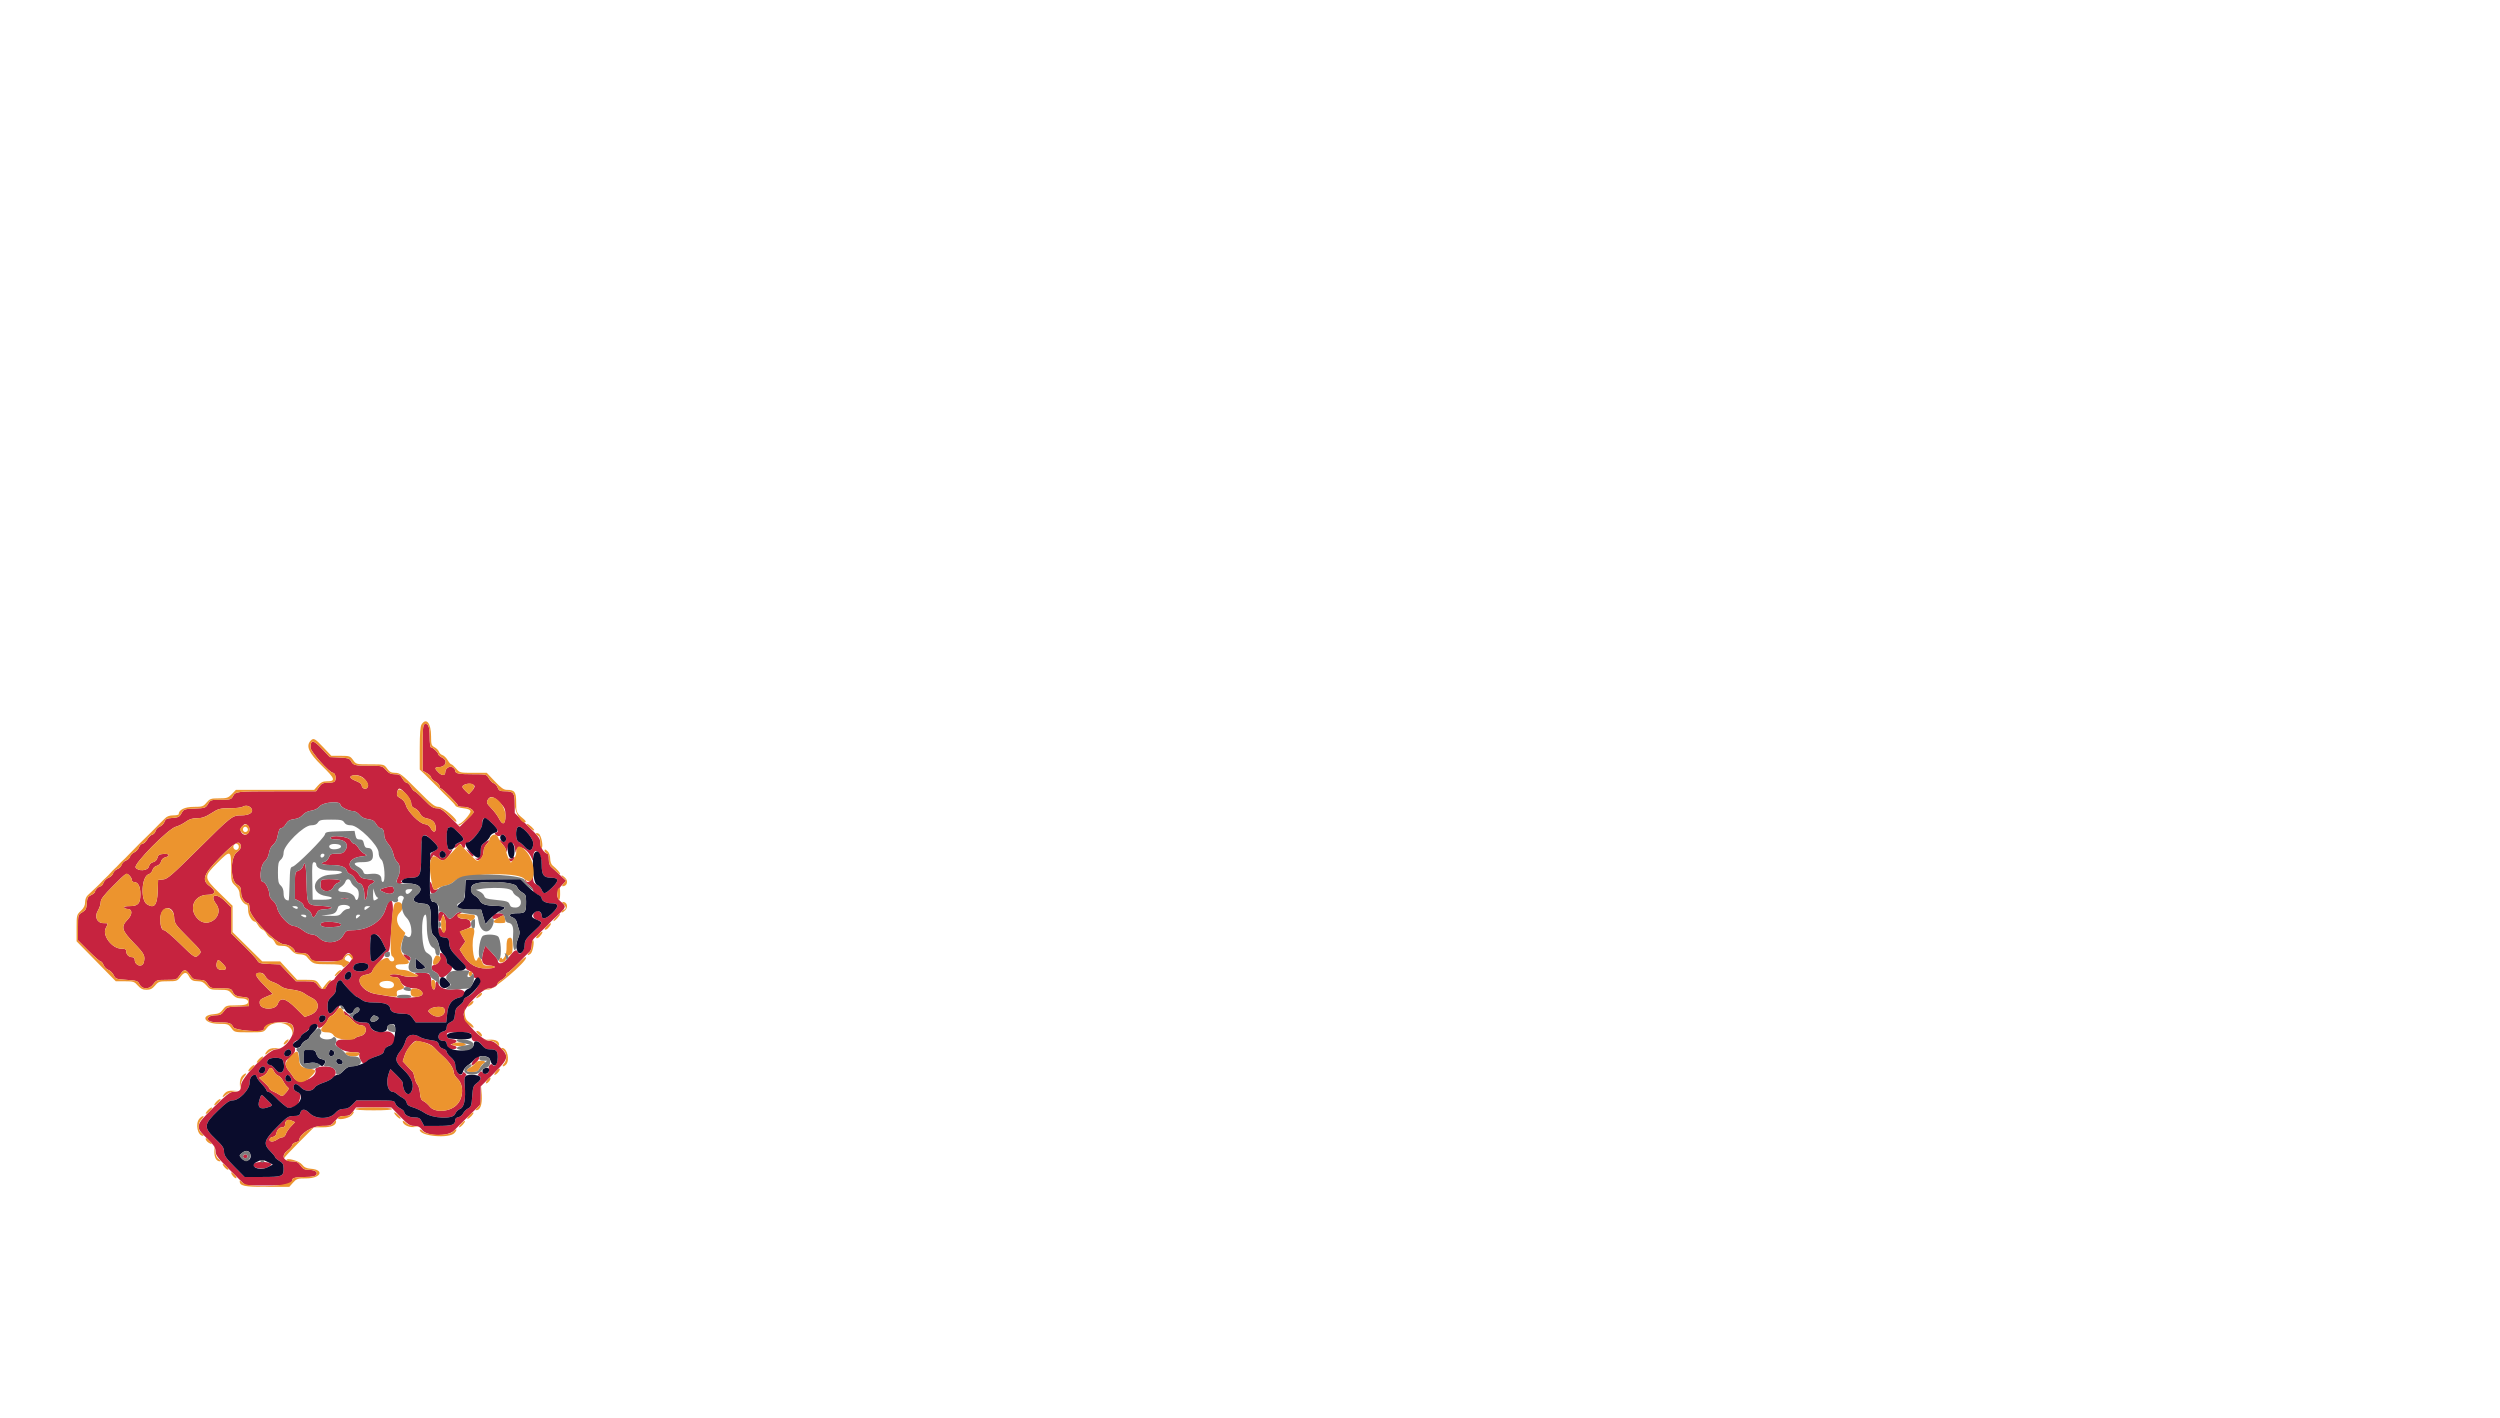 <svg id="svg" version="1.1" xmlns="http://www.w3.org/2000/svg" xmlns:xlink="http://www.w3.org/1999/xlink" width="400" height="226.804" viewBox="0, 0, 400,226.804"><g id="svgg"><path id="path0" d="M67.896 115.875 C 67.685 115.950,67.612 116.915,67.613 119.645 L 67.615 123.313 68.294 123.699 C 68.668 123.912,68.974 124.218,68.975 124.380 C 68.976 124.541,69.282 124.848,69.655 125.060 C 70.029 125.273,70.335 125.605,70.335 125.798 C 70.335 125.991,70.421 126.149,70.527 126.149 C 70.778 126.149,73.284 128.655,73.284 128.906 C 73.284 129.012,73.685 129.098,74.176 129.098 C 74.976 129.098,75.790 129.540,75.774 129.965 C 75.771 130.050,75.271 130.607,74.663 131.203 L 73.558 132.286 72.084 130.806 C 70.888 129.604,70.475 129.325,69.892 129.325 C 69.310 129.325,68.921 129.065,67.857 127.964 C 67.133 127.215,66.450 126.602,66.339 126.601 C 66.228 126.600,65.963 126.294,65.751 125.920 C 65.538 125.547,65.232 125.240,65.070 125.240 C 64.908 125.239,64.602 124.933,64.389 124.559 C 64.071 124.000,63.857 123.880,63.178 123.880 C 62.545 123.880,62.214 123.721,61.755 123.199 C 61.171 122.533,61.113 122.518,58.997 122.515 C 56.729 122.511,56.536 122.458,56.131 121.724 C 55.925 121.351,55.603 121.258,54.324 121.202 L 52.769 121.134 51.496 119.789 C 50.136 118.350,49.688 118.309,49.688 119.625 C 49.688 120.263,52.722 123.653,53.292 123.653 C 53.597 123.653,53.814 124.414,53.639 124.869 C 53.537 125.134,53.216 125.241,52.515 125.241 C 51.684 125.241,51.460 125.345,51.049 125.922 L 50.565 126.602 44.284 126.606 C 37.752 126.609,37.675 126.619,37.235 127.453 C 36.994 127.911,36.796 127.964,35.322 127.964 C 33.740 127.964,33.662 127.989,33.280 128.635 C 32.903 129.274,32.801 129.309,31.150 129.372 C 29.487 129.436,29.402 129.466,29.042 130.119 C 28.719 130.705,28.518 130.809,27.596 130.869 C 26.698 130.928,26.490 131.030,26.312 131.497 C 26.196 131.804,25.857 132.148,25.560 132.261 C 25.263 132.374,24.962 132.686,24.892 132.955 C 24.822 133.223,24.577 133.492,24.347 133.552 C 24.118 133.612,23.758 133.961,23.547 134.329 C 23.336 134.696,23.003 134.997,22.807 134.997 C 22.611 134.997,22.353 135.254,22.234 135.567 C 22.115 135.881,21.768 136.250,21.465 136.389 C 21.161 136.527,20.862 136.831,20.801 137.064 C 20.740 137.297,20.439 137.583,20.132 137.700 C 19.825 137.816,19.519 138.123,19.452 138.380 C 19.384 138.638,19.078 138.944,18.771 139.061 C 18.464 139.178,18.158 139.484,18.090 139.742 C 18.023 139.999,17.701 140.312,17.375 140.436 C 17.048 140.560,16.684 140.918,16.564 141.232 C 16.445 141.547,16.235 141.804,16.098 141.804 C 15.785 141.804,15.201 142.376,15.201 142.683 C 15.201 142.810,14.921 143.047,14.577 143.211 C 14.051 143.462,13.943 143.671,13.886 144.542 C 13.829 145.411,13.712 145.639,13.149 145.971 C 12.486 146.363,12.479 146.388,12.479 148.407 L 12.479 150.447 14.169 152.138 C 15.099 153.068,15.970 153.829,16.104 153.829 C 16.237 153.829,16.445 154.086,16.564 154.400 C 16.684 154.714,17.030 155.066,17.334 155.181 C 17.638 155.297,18.024 155.678,18.191 156.028 C 18.477 156.628,18.598 156.671,20.260 156.778 C 21.863 156.881,22.051 156.944,22.305 157.459 C 22.746 158.351,23.875 158.357,24.530 157.472 C 25.017 156.812,25.122 156.778,26.645 156.777 C 28.221 156.775,28.256 156.762,28.787 155.983 C 29.500 154.936,29.704 154.971,30.623 156.297 C 30.869 156.652,31.196 156.778,31.871 156.779 C 32.634 156.779,32.860 156.892,33.239 157.459 C 33.673 158.109,33.763 158.138,35.342 158.139 C 36.886 158.139,37.009 158.176,37.253 158.712 C 37.513 159.284,37.852 159.435,39.138 159.552 C 39.729 159.606,39.818 159.704,39.818 160.295 L 39.818 160.976 38.069 161.042 C 36.423 161.104,36.291 161.147,35.841 161.779 C 35.455 162.322,35.198 162.450,34.499 162.450 C 34.024 162.450,33.523 162.586,33.385 162.751 C 32.944 163.283,33.581 163.585,35.156 163.588 C 36.741 163.592,36.954 163.669,37.347 164.379 C 37.630 164.891,42.201 165.219,42.201 164.727 C 42.201 163.753,45.218 163.120,46.527 163.820 C 47.870 164.539,45.916 167.896,44.153 167.896 C 43.034 167.896,38.571 172.475,38.571 173.623 C 38.571 174.481,38.303 174.702,37.265 174.702 C 36.821 174.702,36.073 175.300,34.220 177.134 C 31.198 180.126,31.169 180.257,33.125 182.154 C 34.231 183.226,34.487 183.610,34.487 184.200 C 34.487 184.822,34.832 185.270,36.882 187.302 L 39.277 189.677 42.684 189.677 C 46.076 189.677,46.739 189.535,46.739 188.810 C 46.739 188.458,47.358 188.315,48.885 188.315 C 49.793 188.315,50.404 188.206,50.562 188.015 C 50.940 187.559,50.427 187.181,49.431 187.181 C 48.749 187.181,48.490 187.048,48.100 186.500 C 47.710 185.952,47.450 185.820,46.768 185.820 C 45.280 185.820,44.909 184.890,46.058 184.040 C 46.432 183.764,46.739 183.398,46.739 183.228 C 46.739 183.058,46.994 182.855,47.306 182.777 C 47.618 182.699,47.873 182.544,47.873 182.433 C 47.873 181.483,49.941 180.147,51.412 180.147 C 52.863 180.147,52.956 180.114,53.605 179.353 C 54.153 178.712,54.445 178.559,55.119 178.559 C 55.785 178.559,56.058 178.421,56.459 177.879 L 56.962 177.198 59.792 177.198 L 62.622 177.198 64.054 178.673 C 65.278 179.934,65.601 180.147,66.279 180.147 C 66.898 180.147,67.184 180.297,67.576 180.828 C 68.323 181.838,71.732 181.876,72.657 180.885 C 72.978 180.542,74.066 179.453,75.077 178.467 L 76.914 176.672 76.914 175.251 L 76.914 173.830 78.956 171.802 C 81.410 169.364,81.491 169.033,79.995 167.537 C 79.237 166.779,78.819 166.534,78.283 166.534 C 77.161 166.534,74.192 163.479,74.192 162.324 C 74.192 161.173,77.154 158.140,78.279 158.140 C 78.948 158.140,79.635 157.718,79.638 157.305 C 79.639 157.202,79.946 156.945,80.319 156.732 C 80.693 156.519,80.998 156.188,80.998 155.995 C 80.998 155.802,81.089 155.644,81.200 155.644 C 81.367 155.644,82.963 154.125,84.107 152.878 C 84.257 152.715,84.538 152.449,84.731 152.288 C 84.924 152.127,85.082 151.642,85.082 151.208 C 85.082 150.681,85.241 150.291,85.564 150.026 C 85.829 149.809,86.161 149.497,86.301 149.332 C 86.442 149.167,86.748 148.861,86.982 148.651 C 87.216 148.441,87.522 148.137,87.663 147.976 C 87.803 147.814,88.049 147.558,88.208 147.408 C 88.367 147.258,88.959 146.700,89.524 146.168 C 90.602 145.153,90.618 144.964,89.687 144.226 C 88.918 143.616,88.994 142.571,89.874 141.662 L 90.582 140.932 89.540 139.950 C 88.966 139.410,88.341 138.836,88.151 138.675 C 87.948 138.504,87.805 138.010,87.805 137.484 C 87.805 136.990,87.722 136.585,87.621 136.585 C 87.114 136.585,86.444 135.608,86.444 134.870 C 86.444 134.174,86.200 133.842,84.402 132.084 L 82.360 130.088 82.360 128.618 C 82.360 126.877,82.151 126.602,80.834 126.602 C 79.986 126.602,79.822 126.522,79.629 126.013 C 79.505 125.689,79.226 125.377,79.007 125.320 C 78.789 125.263,78.437 124.916,78.227 124.548 C 77.844 123.882,77.835 123.880,75.696 123.880 C 73.367 123.880,72.830 123.770,72.830 123.296 C 72.830 123.127,72.633 122.883,72.392 122.754 C 71.912 122.497,71.242 122.956,71.242 123.542 C 71.242 124.115,70.760 124.159,70.204 123.637 C 69.519 122.993,69.508 122.746,70.164 122.742 C 71.342 122.734,71.726 121.697,70.732 121.211 C 70.389 121.043,70.108 120.795,70.108 120.661 C 70.108 120.385,69.234 119.569,68.939 119.569 C 68.833 119.569,68.746 118.816,68.746 117.895 C 68.746 116.223,68.507 115.655,67.896 115.875 M58.624 125.031 C 58.947 125.577,58.973 125.783,58.752 126.048 C 58.448 126.415,57.856 126.111,57.856 125.588 C 57.856 125.435,57.448 125.149,56.948 124.953 C 55.940 124.557,55.773 124.181,56.551 124.057 C 57.387 123.923,58.193 124.302,58.624 125.031 M75.921 125.739 C 75.994 125.858,75.821 126.204,75.536 126.507 L 75.018 127.059 74.491 126.564 C 73.835 125.947,73.830 125.730,74.467 125.495 C 75.023 125.289,75.714 125.405,75.921 125.739 M64.976 127.057 C 65.462 127.594,65.797 128.198,65.797 128.537 C 65.797 128.934,65.965 129.173,66.346 129.318 C 66.648 129.433,67.030 129.809,67.197 130.154 C 67.404 130.585,67.738 130.831,68.261 130.938 C 69.230 131.135,69.658 131.566,69.719 132.405 C 69.779 133.232,69.295 133.290,68.904 132.501 C 68.718 132.126,68.395 131.908,67.950 131.857 C 67.109 131.761,65.203 129.838,64.939 128.818 C 64.827 128.385,64.499 127.961,64.111 127.746 C 63.465 127.388,63.418 127.275,63.609 126.546 C 63.766 125.944,64.076 126.060,64.976 127.057 M79.978 128.419 C 80.777 129.237,80.867 129.445,80.875 130.517 C 80.887 131.951,80.418 132.136,79.818 130.934 C 79.606 130.509,79.060 129.780,78.606 129.314 C 77.890 128.582,77.813 128.403,78.035 127.989 C 78.416 127.277,78.987 127.403,79.978 128.419 M54.453 128.732 C 54.453 129.107,55.780 129.779,56.520 129.779 C 56.811 129.779,57.251 130.038,57.508 130.360 C 57.819 130.750,58.274 130.982,58.888 131.064 C 59.591 131.159,59.890 131.339,60.180 131.844 C 60.388 132.206,60.704 132.501,60.884 132.501 C 61.258 132.501,61.486 132.977,61.486 133.760 C 61.486 134.057,61.778 134.636,62.134 135.046 C 62.491 135.456,62.854 136.180,62.941 136.655 C 63.028 137.130,63.298 137.689,63.541 137.897 C 64.073 138.353,64.122 139.513,63.647 140.431 C 63.262 141.176,63.606 141.726,64.216 141.340 C 64.399 141.225,64.460 141.128,64.351 141.127 C 63.627 141.114,64.889 140.442,65.637 140.442 C 67.212 140.442,67.385 140.103,67.385 137.023 C 67.385 133.233,67.588 132.953,69.200 134.517 C 70.274 135.559,70.312 135.782,69.484 136.178 C 69.039 136.390,68.842 136.670,68.798 137.154 C 68.743 137.770,68.762 137.791,69.002 137.379 C 69.148 137.130,69.298 136.889,69.335 136.843 C 69.373 136.798,69.678 136.976,70.013 137.240 C 70.840 137.891,71.090 137.849,71.782 136.941 C 72.312 136.247,72.615 135.591,72.227 135.978 C 71.813 136.393,71.469 135.531,71.469 134.077 C 71.469 132.054,71.913 131.825,73.272 133.144 C 74.368 134.208,74.399 134.403,73.527 134.764 C 73.162 134.915,72.808 135.183,72.740 135.358 C 72.577 135.784,72.815 135.762,73.318 135.307 C 73.698 134.963,73.739 134.963,73.871 135.307 C 74.051 135.775,74.419 135.791,74.419 135.330 C 74.419 135.139,74.573 134.924,74.761 134.851 C 75.608 134.527,77.141 132.652,77.141 131.942 C 77.141 130.666,77.566 130.585,78.656 131.655 C 79.593 132.575,79.893 133.182,79.410 133.182 C 79.047 133.182,79.149 133.574,79.552 133.729 C 79.755 133.807,80.044 133.769,80.193 133.645 C 80.375 133.494,80.552 133.507,80.731 133.687 C 81.307 134.262,80.811 135.047,80.194 134.535 C 79.667 134.097,79.812 134.464,80.431 135.132 C 80.743 135.469,81.013 135.959,81.030 136.221 C 81.048 136.484,81.125 136.290,81.201 135.791 C 81.309 135.081,81.437 134.884,81.792 134.884 C 82.148 134.884,82.276 135.081,82.384 135.791 C 82.460 136.290,82.537 136.540,82.554 136.345 C 82.681 134.958,84.396 135.651,85.093 137.370 C 85.265 137.794,85.282 137.785,85.295 137.255 C 85.345 135.225,86.670 136.284,86.670 138.354 C 86.670 140.016,86.964 140.423,88.174 140.435 C 89.416 140.448,89.476 140.907,88.375 141.978 C 87.232 143.090,86.967 143.151,86.669 142.368 C 86.550 142.055,86.195 141.681,85.881 141.538 C 85.492 141.361,85.304 141.089,85.294 140.690 C 85.278 140.104,85.278 140.103,85.032 140.613 C 84.763 141.170,84.279 141.288,84.098 140.839 C 84.011 140.624,83.979 140.622,83.966 140.833 C 83.956 140.985,84.254 141.336,84.628 141.613 C 85.003 141.890,85.309 142.291,85.309 142.505 C 85.309 142.733,85.591 142.992,85.990 143.131 C 86.364 143.262,86.670 143.523,86.670 143.712 C 86.670 144.158,87.370 144.526,88.216 144.526 C 89.434 144.526,89.481 145.015,88.366 146.096 C 87.383 147.048,86.670 147.214,86.670 146.490 C 86.670 145.931,86.043 145.561,85.649 145.888 C 85.090 146.352,85.245 146.955,85.990 147.215 C 86.917 147.538,86.871 147.670,85.309 149.123 C 84.157 150.195,83.948 150.509,83.948 151.166 C 83.948 152.098,83.154 153.028,82.907 152.385 C 82.675 151.779,82.296 151.974,81.389 153.165 C 80.575 154.234,79.637 154.472,79.637 153.610 C 79.637 153.499,79.184 152.934,78.629 152.356 L 77.622 151.304 77.361 152.173 C 76.879 153.783,77.104 154.385,78.219 154.466 C 79.678 154.571,79.373 154.963,77.832 154.963 C 76.204 154.963,75.085 154.326,74.152 152.870 L 73.545 151.922 74.001 151.282 L 74.457 150.642 73.987 149.845 C 73.646 149.266,73.594 149.021,73.797 148.949 C 75.064 148.505,75.326 148.354,75.326 148.067 C 75.326 147.326,75.036 147.022,74.326 147.022 C 73.310 147.022,72.891 146.563,73.566 146.188 C 73.993 145.951,74.010 145.902,73.670 145.896 C 73.446 145.891,73.026 146.143,72.737 146.455 C 72.448 146.767,72.107 147.022,71.980 147.022 C 71.852 147.022,71.581 146.767,71.377 146.455 C 70.800 145.576,70.108 145.700,70.108 146.682 C 70.108 147.633,70.386 147.712,70.706 146.852 L 70.938 146.228 71.221 147.136 C 71.583 148.298,71.158 149.818,70.729 148.894 C 70.599 148.613,70.406 148.383,70.300 148.383 C 70.065 148.383,70.052 149.305,70.282 149.668 C 70.374 149.812,70.756 149.965,71.129 150.008 C 71.744 150.078,71.816 150.172,71.880 150.993 C 71.939 151.757,72.169 152.123,73.342 153.312 C 74.107 154.089,74.661 154.796,74.572 154.885 C 74.484 154.974,74.719 155.176,75.095 155.334 C 75.539 155.520,75.780 155.785,75.780 156.084 C 75.780 156.428,75.910 156.532,76.290 156.492 C 77.584 156.355,76.128 158.983,74.589 159.564 C 74.370 159.646,74.192 159.863,74.192 160.045 C 74.192 160.228,73.891 160.592,73.524 160.853 C 72.995 161.230,72.841 161.528,72.786 162.285 C 72.729 163.071,72.606 163.294,72.093 163.539 C 71.675 163.738,71.469 164.012,71.469 164.367 C 71.469 164.739,71.305 164.938,70.917 165.035 C 69.897 165.291,69.883 166.534,70.900 166.534 C 71.319 166.534,71.455 166.673,71.511 167.158 C 71.571 167.678,71.705 167.794,72.320 167.853 C 73.157 167.934,73.349 167.476,72.564 167.270 L 72.070 167.141 72.564 166.958 C 73.287 166.691,73.166 166.347,72.320 166.265 C 71.755 166.211,71.566 166.075,71.510 165.683 C 71.440 165.188,71.495 165.173,73.382 165.173 C 74.768 165.173,75.336 165.254,75.361 165.457 C 75.380 165.613,75.408 165.842,75.423 165.967 C 75.483 166.447,75.797 166.714,76.182 166.614 C 76.442 166.545,76.763 166.752,77.096 167.202 C 77.462 167.697,77.796 167.896,78.264 167.896 C 79.421 167.896,79.637 168.091,79.637 169.140 C 79.637 170.126,79.152 170.891,78.843 170.391 C 78.608 170.011,78.074 170.550,78.201 171.040 C 78.362 171.655,77.733 172.085,77.301 171.653 C 76.997 171.349,76.926 171.352,76.653 171.682 C 76.414 171.973,76.409 172.074,76.631 172.149 C 77.103 172.308,76.951 172.823,76.290 173.303 C 75.732 173.710,75.655 173.932,75.553 175.415 C 75.453 176.873,75.375 177.106,74.905 177.339 C 74.611 177.485,74.251 177.844,74.105 178.138 C 73.959 178.432,73.613 178.705,73.335 178.745 C 73.036 178.788,72.830 178.977,72.830 179.210 C 72.830 179.983,72.344 180.147,70.068 180.147 L 67.851 180.147 67.499 179.467 C 67.199 178.887,67.016 178.786,66.261 178.786 C 65.430 178.786,64.663 178.345,64.663 177.868 C 64.663 177.756,64.369 177.512,64.011 177.326 C 63.652 177.141,63.304 176.781,63.238 176.526 C 63.124 176.090,62.946 176.064,60.075 176.064 L 57.033 176.064 56.381 176.744 C 55.914 177.232,55.516 177.425,54.979 177.425 C 54.432 177.425,54.065 177.609,53.623 178.106 C 52.718 179.121,50.520 179.118,49.524 178.099 C 48.802 177.361,48.227 177.369,48.030 178.121 C 47.940 178.464,47.714 178.559,46.991 178.559 C 46.134 178.559,45.935 178.694,44.239 180.419 C 42.176 182.519,42.062 183.026,43.360 184.315 C 43.721 184.673,44.016 185.050,44.016 185.153 C 44.016 185.256,44.322 185.521,44.697 185.742 C 45.251 186.070,45.377 186.295,45.377 186.958 C 45.377 188.227,45.156 188.315,41.982 188.315 L 39.131 188.315 37.489 186.652 C 36.142 185.288,35.848 184.860,35.848 184.265 C 35.848 183.675,35.596 183.302,34.487 182.248 C 32.535 180.393,32.571 179.935,34.841 177.730 C 36.203 176.407,36.698 176.064,37.241 176.064 C 38.257 176.064,39.932 174.338,39.932 173.291 C 39.932 172.495,40.262 171.980,40.771 171.980 C 40.934 171.980,41.066 172.111,41.066 172.273 C 41.066 172.434,41.424 172.945,41.860 173.408 C 42.297 173.871,42.655 174.351,42.655 174.476 C 42.655 174.600,42.789 174.702,42.953 174.702 C 43.117 174.702,43.571 175.034,43.961 175.440 C 44.858 176.371,45.992 177.320,46.164 177.282 C 46.236 177.266,46.588 177.194,46.945 177.123 C 47.417 177.028,47.663 176.794,47.847 176.267 C 48.217 175.206,48.164 174.942,47.533 174.702 C 47.193 174.573,46.965 174.308,46.965 174.041 C 46.965 173.277,47.446 173.250,48.125 173.976 C 48.821 174.721,49.986 174.697,50.416 173.928 C 50.516 173.750,51.130 173.427,51.779 173.211 C 53.494 172.642,54.165 171.724,53.415 170.975 C 52.836 170.395,50.219 170.583,50.451 171.187 C 50.921 172.410,47.746 173.623,47.042 172.490 C 46.829 172.147,46.477 171.662,46.260 171.412 C 45.598 170.652,45.490 169.788,46.022 169.503 C 46.923 169.021,47.503 167.947,47.087 167.531 C 46.674 167.118,46.916 166.653,47.667 166.414 C 47.905 166.339,48.100 166.126,48.100 165.941 C 48.100 165.757,48.390 165.439,48.744 165.236 C 49.098 165.033,49.481 164.655,49.595 164.396 C 49.848 163.819,50.822 163.613,50.822 164.136 C 50.822 164.946,52.119 164.104,52.491 163.053 C 52.573 162.823,52.818 162.584,53.036 162.523 C 53.428 162.414,54.580 160.864,54.272 160.860 C 54.184 160.859,53.847 161.181,53.523 161.575 C 52.790 162.467,52.411 162.276,52.411 161.013 C 52.411 160.233,52.537 159.945,53.091 159.458 C 53.602 159.010,53.772 158.665,53.772 158.074 C 53.772 157.069,54.392 156.456,54.769 157.088 C 55.113 157.664,56.890 159.500,57.110 159.506 C 57.208 159.509,57.544 159.711,57.856 159.955 C 58.277 160.284,58.784 160.400,59.826 160.403 C 61.581 160.410,62.337 160.685,62.433 161.351 C 62.516 161.928,63.120 162.166,64.590 162.201 C 65.372 162.220,65.624 162.343,66.024 162.904 L 66.508 163.585 68.956 163.585 L 71.404 163.585 71.552 162.174 C 71.712 160.639,72.308 159.867,73.546 159.588 C 75.149 159.228,74.381 158.087,72.667 158.284 C 71.383 158.431,70.337 158.084,70.173 157.456 C 69.991 156.761,69.654 156.922,69.654 157.705 C 69.654 158.680,69.098 158.437,69.047 157.439 C 68.963 155.793,68.825 155.642,67.415 155.658 C 66.267 155.671,66.195 155.699,66.704 155.935 C 67.496 156.301,65.381 156.461,64.377 156.111 C 63.506 155.807,62.394 155.800,62.394 156.098 C 62.394 156.222,62.709 156.324,63.094 156.324 C 63.665 156.324,63.842 156.451,64.053 157.009 C 64.306 157.680,65.221 158.135,66.322 158.138 C 67.320 158.141,68.049 159.058,67.287 159.350 C 66.467 159.665,64.189 159.741,62.847 159.498 C 62.036 159.352,60.824 159.146,60.154 159.042 C 57.773 158.671,56.515 156.281,58.530 155.959 C 59.151 155.860,59.476 155.675,59.574 155.366 C 59.652 155.119,60.114 154.507,60.601 154.005 C 61.088 153.504,61.486 152.959,61.486 152.796 C 61.486 152.632,61.680 152.436,61.917 152.361 C 62.279 152.246,62.369 151.925,62.480 150.361 C 62.553 149.336,62.703 147.578,62.813 146.455 C 63.080 143.743,62.364 143.160,61.663 145.518 C 61.086 147.456,58.874 148.837,56.347 148.837 C 55.450 148.837,55.333 148.908,54.856 149.743 C 54.186 150.916,52.056 151.107,51.082 150.081 C 50.765 149.747,50.294 149.518,49.922 149.518 C 49.569 149.518,48.924 149.222,48.440 148.837 C 47.969 148.463,47.327 148.157,47.014 148.157 C 46.233 148.157,44.569 146.378,44.374 145.334 C 44.292 144.898,43.977 144.350,43.667 144.107 C 43.360 143.865,43.108 143.449,43.108 143.182 C 43.108 142.402,42.481 141.123,42.099 141.123 C 41.436 141.123,41.617 138.491,42.322 137.879 C 42.676 137.571,42.952 137.032,43.041 136.474 C 43.128 135.931,43.390 135.408,43.697 135.167 C 43.978 134.946,44.274 134.434,44.356 134.030 C 44.616 132.735,44.721 132.501,45.039 132.501 C 45.211 132.501,45.526 132.207,45.739 131.846 C 46.036 131.343,46.342 131.162,47.055 131.066 C 47.657 130.985,48.144 130.748,48.439 130.391 C 48.723 130.047,49.234 129.790,49.801 129.705 C 50.380 129.618,50.873 129.365,51.163 129.007 C 51.700 128.342,54.453 128.112,54.453 128.732 M40.249 129.395 C 40.607 129.982,39.880 130.459,38.626 130.459 C 37.169 130.459,37.072 130.535,31.764 135.802 C 27.488 140.045,26.788 140.652,26.092 140.713 L 25.298 140.783 25.232 142.664 C 25.155 144.857,24.657 145.430,23.492 144.667 C 22.447 143.982,22.662 140.235,23.766 139.891 C 24.046 139.803,24.336 139.492,24.409 139.199 C 24.487 138.889,24.770 138.610,25.087 138.530 C 25.409 138.449,25.687 138.171,25.768 137.849 C 25.849 137.527,26.127 137.249,26.452 137.168 C 27.316 136.951,27.097 136.550,26.158 136.628 C 25.477 136.685,25.291 136.806,25.185 137.258 C 25.104 137.605,24.845 137.866,24.504 137.947 C 24.163 138.027,23.903 138.289,23.821 138.636 C 23.655 139.341,22.111 139.460,21.694 138.799 C 21.346 138.246,26.919 132.605,28.140 132.274 C 28.580 132.155,29.289 131.800,29.715 131.485 C 30.279 131.070,30.775 130.913,31.532 130.913 C 32.336 130.913,32.854 130.732,33.806 130.119 C 34.934 129.392,35.183 129.325,36.748 129.322 C 37.688 129.320,38.610 129.217,38.798 129.093 C 39.281 128.774,39.956 128.915,40.249 129.395 M39.660 132.093 C 40.036 132.470,40.000 133.070,39.579 133.419 C 38.947 133.944,38.118 132.900,38.677 132.283 C 39.162 131.747,39.289 131.722,39.660 132.093 M85.309 134.904 C 85.309 136.089,84.706 136.372,83.981 135.528 C 83.651 135.143,83.202 134.768,82.984 134.693 C 82.509 134.531,82.418 132.761,82.861 132.318 C 83.312 131.867,85.309 133.976,85.309 134.904 M52.864 134.090 C 52.864 134.214,53.322 134.317,53.880 134.317 C 55.230 134.317,55.869 135.100,55.268 136.018 C 54.962 136.484,54.714 136.585,53.875 136.585 C 52.984 136.585,52.825 136.661,52.629 137.175 C 52.506 137.499,52.202 137.817,51.954 137.882 C 51.050 138.118,51.537 138.400,52.850 138.400 C 54.469 138.400,55.272 138.671,55.466 139.283 C 55.545 139.534,55.810 139.802,56.055 139.880 C 56.299 139.957,56.654 140.320,56.843 140.685 C 57.032 141.051,57.340 141.350,57.527 141.350 C 57.953 141.350,58.310 142.257,58.310 143.339 C 58.310 144.498,58.717 143.988,58.806 142.717 C 58.862 141.921,58.991 141.644,59.402 141.441 C 60.203 141.043,60.019 140.794,58.831 140.669 C 57.988 140.581,57.695 140.439,57.488 140.021 C 57.342 139.728,56.983 139.368,56.689 139.222 C 55.345 138.556,55.912 137.295,57.662 137.058 C 58.820 136.901,58.850 136.880,58.307 136.614 C 57.994 136.461,57.565 136.034,57.353 135.666 C 57.142 135.298,56.828 134.997,56.655 134.997 C 56.482 134.997,56.224 134.742,56.082 134.430 C 55.811 133.835,52.864 133.523,52.864 134.090 M77.538 134.808 C 77.047 135.165,76.914 135.445,76.914 136.123 C 76.914 136.990,76.481 137.629,76.099 137.325 C 75.986 137.234,76.019 137.304,76.172 137.480 C 76.586 137.957,77.368 137.173,77.368 136.281 C 77.368 135.888,77.579 135.369,77.861 135.069 C 78.507 134.381,78.325 134.234,77.538 134.808 M38.526 135.370 C 38.574 135.700,38.374 136.014,37.903 136.350 C 36.832 137.112,36.822 140.869,37.890 141.500 C 38.462 141.837,38.571 142.043,38.571 142.790 C 38.571 143.630,39.174 144.526,39.740 144.526 C 39.845 144.526,39.932 144.935,39.932 145.435 C 39.932 146.718,44.239 151.106,45.498 151.106 C 46.215 151.106,47.192 151.785,47.192 152.283 C 47.192 152.385,47.575 152.469,48.043 152.471 C 49.026 152.475,49.291 152.614,49.662 153.318 C 49.915 153.798,50.074 153.829,52.297 153.829 C 54.520 153.829,54.680 153.798,54.932 153.318 C 55.428 152.378,55.905 152.244,56.278 152.940 C 56.502 153.358,56.361 153.581,55.038 154.890 C 54.217 155.703,53.545 156.454,53.545 156.558 C 53.545 156.662,53.357 156.807,53.128 156.880 C 52.898 156.953,52.577 157.261,52.415 157.564 C 51.951 158.432,51.484 158.472,50.876 157.695 C 50.372 157.051,50.237 157.005,48.841 157.005 L 47.345 157.005 46.068 155.655 L 44.791 154.304 43.105 154.237 C 41.659 154.179,41.385 154.101,41.183 153.696 C 41.054 153.435,40.056 152.348,38.965 151.279 L 36.982 149.336 36.982 147.254 L 36.982 145.171 35.979 144.168 C 34.578 142.767,33.462 143.158,34.593 144.653 C 35.957 146.457,33.359 148.664,31.720 147.093 C 30.067 145.510,30.980 143.165,33.249 143.165 C 34.496 143.165,34.642 142.561,33.579 141.804 C 32.198 140.820,32.522 139.902,35.224 137.156 C 37.600 134.740,38.377 134.320,38.526 135.370 M74.992 136.408 C 75.238 136.747,75.525 137.028,75.629 137.032 C 75.972 137.045,75.651 136.517,75.093 136.151 L 74.545 135.791 74.992 136.408 M71.179 136.386 C 71.532 136.739,71.283 137.266,70.764 137.266 C 70.499 137.266,70.335 137.107,70.335 136.850 C 70.335 136.152,70.728 135.935,71.179 136.386 M82.026 137.255 C 81.943 137.390,81.779 137.442,81.663 137.370 C 81.547 137.298,81.452 137.341,81.452 137.466 C 81.452 137.873,81.848 137.950,82.139 137.598 C 82.296 137.410,82.369 137.200,82.301 137.132 C 82.234 137.064,82.110 137.120,82.026 137.255 M48.489 138.625 C 48.424 138.873,48.105 139.176,47.781 139.300 C 47.204 139.519,47.192 139.567,47.192 141.679 L 47.192 143.834 47.873 144.186 C 48.247 144.380,48.554 144.691,48.554 144.877 C 48.554 145.064,48.811 145.334,49.126 145.478 C 49.441 145.621,49.759 145.976,49.832 146.267 C 50.007 146.966,50.278 146.934,50.642 146.171 C 50.896 145.639,51.098 145.537,52.015 145.478 C 53.674 145.372,53.289 145.040,51.397 144.944 C 49.119 144.829,49.135 144.854,49.047 141.226 C 48.978 138.412,48.782 137.501,48.489 138.625 M20.744 140.118 C 20.940 140.314,21.100 140.621,21.100 140.799 C 21.100 140.977,21.246 141.123,21.425 141.123 C 22.091 141.123,22.462 141.812,22.462 143.052 C 22.462 144.580,22.103 144.980,20.730 144.980 C 20.109 144.980,19.767 145.069,19.853 145.207 C 19.930 145.332,20.184 145.434,20.418 145.434 C 21.202 145.434,21.215 146.315,20.442 147.112 C 19.305 148.285,19.456 148.854,21.441 150.894 C 23.103 152.602,23.280 152.953,22.999 153.999 C 22.765 154.872,21.554 154.501,21.554 153.556 C 21.554 153.314,21.388 153.148,21.146 153.148 C 20.623 153.148,20.193 152.718,20.193 152.195 C 20.193 151.880,20.012 151.787,19.407 151.787 C 17.934 151.787,16.319 149.660,16.916 148.508 C 17.343 147.685,17.351 147.703,16.569 147.703 C 15.525 147.703,15.068 146.681,15.669 145.693 C 15.911 145.295,16.109 144.693,16.109 144.355 C 16.109 143.887,16.578 143.270,18.089 141.752 C 20.245 139.586,20.224 139.599,20.744 140.118 M51.427 140.821 C 51.344 140.904,51.276 141.312,51.276 141.728 C 51.276 142.736,52.912 142.900,53.351 141.936 C 53.488 141.635,53.792 141.338,54.027 141.277 C 54.261 141.216,54.453 141.054,54.453 140.917 C 54.453 140.647,51.689 140.559,51.427 140.821 M68.762 141.860 C 68.745 143.038,69.263 143.351,69.910 142.555 C 70.183 142.219,70.172 142.191,69.816 142.325 C 69.540 142.428,69.370 142.351,69.286 142.084 C 68.899 140.856,68.777 140.803,68.762 141.860 M61.543 142.058 C 60.606 142.328,60.617 142.429,61.632 142.853 C 62.560 143.241,63.275 142.880,62.999 142.162 C 62.846 141.763,62.619 141.747,61.543 142.058 M54.623 143.779 C 54.904 143.833,55.363 143.833,55.644 143.779 C 55.925 143.725,55.695 143.681,55.133 143.681 C 54.572 143.681,54.342 143.725,54.623 143.779 M27.861 146.682 C 27.927 147.783,27.994 147.881,30.117 150.019 C 32.276 152.193,32.299 152.228,31.886 152.685 C 31.263 153.373,31.180 153.328,28.803 150.993 C 27.596 149.807,26.454 148.837,26.264 148.837 C 25.875 148.837,25.646 148.184,25.641 147.064 C 25.633 144.985,27.738 144.623,27.861 146.682 M79.002 146.387 C 78.348 147.041,79.161 147.285,80.010 146.690 C 80.271 146.507,80.566 146.430,80.665 146.520 C 80.763 146.609,80.771 146.554,80.681 146.398 C 80.473 146.037,79.359 146.029,79.002 146.387 M51.384 147.713 C 51.084 148.197,51.665 148.407,53.114 148.338 C 54.223 148.286,54.566 148.190,54.566 147.930 C 54.566 147.501,51.638 147.302,51.384 147.713 M61.189 150.752 L 61.794 151.986 60.873 152.907 C 59.433 154.347,59.217 154.205,59.217 151.825 C 59.217 149.643,59.262 149.518,60.052 149.518 C 60.470 149.518,60.712 149.781,61.189 150.752 M70.410 152.978 C 70.557 153.578,70.094 154.291,69.503 154.378 C 68.853 154.473,68.863 155.150,69.520 155.449 C 69.838 155.594,70.156 155.891,70.225 156.109 C 70.395 156.644,71.091 156.440,71.918 155.614 C 72.557 154.974,72.434 154.282,71.680 154.282 C 71.564 154.282,71.469 154.035,71.469 153.731 C 71.469 153.168,70.943 152.467,70.521 152.467 C 70.391 152.467,70.341 152.697,70.410 152.978 M64.892 153.264 C 65.274 153.671,65.497 153.764,65.669 153.590 C 65.942 153.312,65.269 152.694,64.693 152.694 C 64.448 152.694,64.503 152.850,64.892 153.264 M35.695 154.241 C 36.348 154.923,36.297 155.190,35.515 155.190 C 34.846 155.190,34.535 154.814,34.660 154.157 C 34.796 153.447,34.945 153.459,35.695 154.241 M58.909 154.399 C 59.127 154.967,58.546 155.417,57.594 155.417 C 56.623 155.417,56.244 154.971,56.724 154.393 C 57.102 153.938,58.734 153.942,58.909 154.399 M56.156 155.646 C 56.403 156.047,56.026 156.778,55.572 156.778 C 55.075 156.778,54.974 156.120,55.406 155.689 C 55.738 155.357,55.969 155.343,56.156 155.646 M42.472 156.237 C 42.652 156.598,43.107 156.945,43.634 157.123 C 44.110 157.284,44.697 157.594,44.938 157.812 C 45.196 158.046,45.922 158.264,46.708 158.344 C 47.441 158.419,48.283 158.661,48.581 158.882 C 48.878 159.104,49.478 159.461,49.915 159.676 C 51.288 160.354,51.102 161.867,49.579 162.418 L 48.749 162.718 47.367 161.336 C 45.715 159.684,44.839 159.478,44.432 160.646 C 44.078 161.660,41.680 161.603,41.562 160.577 C 41.498 160.023,41.613 159.899,42.567 159.490 L 43.644 159.028 42.214 157.586 C 40.773 156.132,40.628 155.644,41.635 155.644 C 41.992 155.644,42.277 155.846,42.472 156.237 M71.075 161.373 C 71.505 162.505,69.988 163.110,68.942 162.224 C 68.416 161.778,68.414 161.764,68.847 161.430 C 69.380 161.017,70.924 160.978,71.075 161.373 M54.987 161.845 C 55.068 162.074,55.133 162.303,55.133 162.355 C 55.133 162.408,55.254 162.450,55.401 162.450 C 55.548 162.450,55.996 162.808,56.396 163.244 C 56.863 163.755,57.330 164.039,57.703 164.039 C 58.866 164.039,58.793 165.541,57.618 165.776 C 57.245 165.851,56.884 166.001,56.817 166.110 C 56.750 166.219,56.092 166.307,55.355 166.307 C 54.253 166.307,53.972 166.387,53.775 166.755 C 53.407 167.443,54.959 168.349,56.503 168.349 C 57.258 168.349,57.604 168.433,57.507 168.590 C 57.297 168.930,57.850 170.164,58.213 170.164 C 58.378 170.164,58.605 170.002,58.716 169.804 C 58.827 169.606,59.470 169.264,60.145 169.045 C 61.084 168.740,61.390 168.528,61.447 168.144 C 61.489 167.860,61.783 167.531,62.127 167.383 C 62.461 167.240,62.763 167.107,62.798 167.086 C 63.828 166.493,62.939 164.837,61.697 165.036 C 60.324 165.255,59.504 164.989,59.242 164.240 C 59.039 163.656,58.909 163.585,58.046 163.585 C 57.199 163.585,56.937 163.450,55.959 162.507 C 55.344 161.914,54.907 161.616,54.987 161.845 M52.076 162.687 C 52.259 162.983,51.781 163.585,51.362 163.585 C 51.043 163.585,50.927 162.876,51.201 162.602 C 51.429 162.373,51.911 162.420,52.076 162.687 M64.897 166.505 C 64.767 166.988,64.453 167.646,64.200 167.969 C 63.088 169.382,63.133 169.799,64.546 171.134 C 65.928 172.442,66.361 173.648,65.814 174.670 C 65.313 175.606,64.445 174.690,64.437 173.218 C 64.436 173.088,63.989 172.543,63.443 172.008 L 62.451 171.034 62.196 171.768 C 61.689 173.222,62.045 174.702,62.902 174.702 C 63.040 174.702,63.339 174.872,63.568 175.079 C 63.798 175.286,64.214 175.570,64.494 175.709 C 64.774 175.848,65.034 176.174,65.071 176.434 C 65.120 176.770,65.414 176.986,66.092 177.184 C 66.616 177.337,67.435 177.728,67.911 178.052 C 69.277 178.983,72.493 179.108,72.821 178.243 C 72.947 177.913,73.299 177.549,73.605 177.432 C 74.279 177.176,74.539 175.881,74.361 173.668 C 74.284 172.706,74.331 172.195,74.502 172.131 C 74.681 172.065,74.664 171.941,74.447 171.724 C 74.204 171.482,74.112 171.475,74.031 171.696 C 73.734 172.507,72.830 171.447,72.830 170.287 C 72.830 169.970,72.553 169.517,72.150 169.178 C 71.775 168.863,71.469 168.457,71.469 168.275 C 71.469 168.093,71.215 167.881,70.905 167.803 C 70.564 167.718,70.287 167.446,70.205 167.117 C 70.090 166.658,69.883 166.547,68.897 166.418 C 68.253 166.333,67.499 166.121,67.223 165.946 C 66.173 165.279,65.162 165.522,64.897 166.505 M67.802 166.775 C 68.521 166.929,69.119 167.233,69.473 167.625 C 69.776 167.961,70.446 168.614,70.962 169.076 C 71.924 169.938,72.604 170.998,72.604 171.638 C 72.604 171.837,72.882 172.276,73.222 172.614 C 74.266 173.650,74.147 175.797,72.988 176.860 C 71.806 177.943,69.540 178.042,68.756 177.045 C 68.494 176.712,68.053 176.327,67.775 176.189 C 67.388 175.997,67.255 175.705,67.199 174.924 C 67.159 174.366,66.982 173.749,66.805 173.553 C 66.628 173.358,66.415 172.847,66.331 172.418 C 66.248 171.990,66.119 171.586,66.045 171.521 C 65.971 171.456,65.578 171.042,65.172 170.601 L 64.433 169.800 64.795 168.737 C 65.085 167.885,66.190 166.534,66.597 166.534 C 66.644 166.534,67.186 166.642,67.802 166.775 M46.583 168.208 C 46.811 168.803,45.818 169.332,45.484 168.793 C 45.307 168.505,45.776 167.896,46.175 167.896 C 46.333 167.896,46.517 168.036,46.583 168.208 M75.799 169.624 C 75.543 169.951,75.391 170.313,75.463 170.429 C 75.603 170.655,76.687 169.606,76.687 169.245 C 76.687 168.847,76.270 169.025,75.799 169.624 M45.239 169.616 C 45.848 171.202,45.011 172.285,44.088 171.106 C 43.781 170.713,43.389 170.391,43.219 170.391 C 42.754 170.391,42.579 169.962,42.890 169.587 C 43.276 169.122,45.058 169.144,45.239 169.616 M42.428 171.059 C 42.428 171.585,42.080 171.842,41.613 171.663 C 41.348 171.561,41.327 171.433,41.518 171.075 C 41.830 170.492,42.428 170.481,42.428 171.059 M43.828 171.408 C 43.969 171.718,44.275 172.031,44.507 172.105 C 44.739 172.178,45.096 172.563,45.301 172.960 C 45.506 173.357,45.822 173.790,46.004 173.923 C 46.284 174.128,46.246 174.267,45.756 174.831 C 45.255 175.408,45.123 175.458,44.767 175.204 C 44.541 175.044,44.075 174.792,43.732 174.644 C 43.389 174.497,43.108 174.284,43.108 174.173 C 43.108 174.061,42.736 173.628,42.281 173.212 L 41.454 172.454 42.029 172.192 C 42.346 172.048,42.716 171.686,42.852 171.387 C 43.169 170.692,43.505 170.699,43.828 171.408 M46.513 172.437 C 46.708 172.800,46.683 172.923,46.393 173.034 C 45.926 173.213,45.503 172.798,45.680 172.335 C 45.868 171.847,46.221 171.890,46.513 172.437 M41.512 175.973 C 41.128 177.138,41.580 177.590,42.745 177.206 C 43.738 176.878,43.738 176.965,42.745 175.973 C 41.753 174.981,41.840 174.980,41.512 175.973 M46.543 180.244 C 46.179 180.627,45.812 181.171,45.727 181.452 C 45.643 181.733,45.402 181.966,45.192 181.970 C 44.982 181.974,44.612 182.127,44.370 182.310 C 44.127 182.493,43.744 182.643,43.519 182.643 C 42.926 182.643,43.013 182.008,43.617 181.922 C 43.911 181.880,44.160 181.659,44.208 181.395 C 44.327 180.750,44.684 180.374,45.178 180.374 C 45.437 180.374,45.604 180.214,45.604 179.966 C 45.604 179.286,46.036 179.013,46.659 179.297 L 47.205 179.545 46.543 180.244 M38.921 184.896 C 38.753 185.168,39.180 185.437,39.482 185.250 C 39.736 185.093,39.569 184.685,39.251 184.685 C 39.141 184.685,38.992 184.780,38.921 184.896 M40.701 186.150 C 39.892 186.742,41.790 187.286,42.820 186.758 C 43.423 186.448,43.551 186.293,43.320 186.150 C 42.799 185.829,41.141 185.829,40.701 186.150 " stroke="none" fill="#c6233f" fill-rule="evenodd"></path><path id="path1" d="M77.410 130.963 C 77.262 131.110,77.141 131.551,77.141 131.942 C 77.141 132.634,75.405 134.770,74.843 134.770 C 74.218 134.770,74.463 135.531,75.385 136.454 C 76.534 137.602,76.914 137.515,76.914 136.102 C 76.914 135.424,77.047 135.160,77.582 134.780 C 77.949 134.519,78.313 134.103,78.391 133.857 C 78.469 133.611,78.781 133.348,79.085 133.271 C 79.861 133.077,79.776 132.755,78.656 131.655 C 77.903 130.916,77.616 130.756,77.410 130.963 M82.861 132.318 C 82.418 132.761,82.509 134.531,82.984 134.693 C 83.202 134.768,83.651 135.143,83.981 135.528 C 84.706 136.372,85.309 136.089,85.309 134.904 C 85.309 133.976,83.312 131.867,82.861 132.318 M71.753 132.425 C 71.341 132.591,71.368 135.539,71.785 135.885 C 72.101 136.147,72.830 135.694,72.830 135.235 C 72.830 135.135,73.137 134.925,73.511 134.770 C 74.398 134.403,74.371 134.211,73.284 133.156 C 72.368 132.266,72.266 132.218,71.753 132.425 M80.125 133.708 C 79.809 134.089,80.337 134.925,80.737 134.678 C 81.090 134.460,81.067 133.975,80.688 133.661 C 80.454 133.466,80.316 133.478,80.125 133.708 M67.523 133.995 C 67.447 134.192,67.385 135.555,67.385 137.023 C 67.385 140.103,67.212 140.442,65.637 140.442 C 64.767 140.442,64.038 140.876,64.362 141.201 C 64.444 141.283,64.845 141.350,65.253 141.350 C 67.151 141.350,67.866 142.217,66.732 143.142 C 65.781 143.919,66.119 144.474,67.603 144.572 C 68.814 144.653,68.917 144.880,68.951 147.543 C 68.971 149.116,69.035 149.370,69.532 149.830 C 69.864 150.138,70.150 150.723,70.238 151.276 C 70.328 151.835,70.602 152.391,70.928 152.675 C 71.229 152.936,71.469 153.397,71.469 153.714 C 71.469 154.027,71.572 154.282,71.697 154.282 C 71.823 154.282,72.148 154.538,72.419 154.850 C 72.974 155.488,73.665 155.575,74.319 155.090 C 74.739 154.777,74.696 154.699,73.354 153.331 C 72.171 152.126,71.939 151.757,71.880 150.993 C 71.816 150.172,71.744 150.078,71.129 150.008 C 70.165 149.898,70.093 149.684,70.143 147.060 C 70.189 144.690,70.069 144.313,69.267 144.303 C 68.842 144.298,68.719 143.095,68.793 139.651 L 68.860 136.477 69.484 136.179 C 70.312 135.782,70.274 135.559,69.200 134.517 C 68.227 133.572,67.743 133.422,67.523 133.995 M81.384 134.914 C 81.115 135.183,81.208 136.703,81.521 137.130 C 81.977 137.754,82.404 137.077,82.317 135.867 C 82.249 134.932,81.813 134.485,81.384 134.914 M70.486 136.283 C 70.159 136.610,70.344 137.266,70.764 137.266 C 71.283 137.266,71.532 136.739,71.179 136.386 C 70.888 136.095,70.702 136.067,70.486 136.283 M85.578 136.407 C 84.982 137.003,85.232 141.242,85.881 141.538 C 86.195 141.681,86.550 142.055,86.669 142.368 C 86.967 143.151,87.232 143.090,88.375 141.978 C 89.476 140.907,89.416 140.448,88.174 140.435 C 86.964 140.423,86.670 140.016,86.670 138.354 C 86.670 136.753,86.154 135.832,85.578 136.407 M74.570 140.821 C 74.487 140.904,74.419 141.611,74.419 142.393 C 74.419 143.801,74.383 143.881,73.387 144.723 C 72.763 145.250,73.379 145.518,75.247 145.533 L 76.989 145.547 77.329 146.698 L 77.670 147.848 78.432 147.004 C 78.851 146.541,79.549 145.993,79.983 145.787 C 81.096 145.259,80.963 144.984,79.580 144.953 C 77.781 144.913,77.070 144.698,76.774 144.104 C 76.628 143.811,76.268 143.452,75.974 143.306 C 75.340 142.992,75.151 142.005,75.647 141.593 C 76.596 140.806,82.502 141.046,82.711 141.881 C 82.779 142.153,83.137 142.548,83.505 142.760 C 84.105 143.104,84.175 143.261,84.175 144.270 C 84.175 145.968,84.065 146.115,82.803 146.115 C 81.558 146.115,81.143 146.462,81.999 146.788 C 82.359 146.924,82.625 147.243,82.709 147.638 C 82.784 147.986,82.936 148.496,83.048 148.773 C 83.185 149.113,83.143 149.533,82.918 150.070 C 82.524 151.015,82.499 151.652,82.831 152.274 C 83.199 152.962,83.948 152.219,83.948 151.166 C 83.948 150.509,84.157 150.195,85.309 149.123 C 86.902 147.641,86.918 147.585,85.876 147.150 C 84.964 146.769,84.905 146.572,85.532 146.005 C 86.022 145.562,86.670 145.838,86.670 146.490 C 86.670 147.214,87.383 147.048,88.366 146.096 C 89.481 145.015,89.434 144.526,88.216 144.526 C 87.374 144.526,86.670 144.158,86.670 143.719 C 86.670 143.533,86.427 143.288,86.130 143.175 C 85.832 143.062,85.071 142.452,84.439 141.819 L 83.289 140.669 79.005 140.669 C 76.649 140.669,74.653 140.737,74.570 140.821 M59.369 149.669 C 59.285 149.752,59.217 150.722,59.217 151.825 C 59.217 154.205,59.433 154.347,60.873 152.907 L 61.794 151.986 61.189 150.752 C 60.606 149.563,59.897 149.141,59.369 149.669 M66.478 154.133 C 66.478 155.066,66.689 155.259,67.488 155.059 C 68.225 154.874,68.201 154.763,67.255 153.977 L 66.478 153.330 66.478 154.133 M56.724 154.393 C 56.244 154.971,56.623 155.417,57.594 155.417 C 58.546 155.417,59.127 154.967,58.909 154.399 C 58.734 153.942,57.102 153.938,56.724 154.393 M55.406 155.689 C 54.974 156.120,55.075 156.778,55.572 156.778 C 56.026 156.778,56.403 156.047,56.156 155.646 C 55.969 155.343,55.738 155.357,55.406 155.689 M70.423 156.648 C 70.010 157.724,70.880 158.507,71.767 157.858 C 72.155 157.574,72.149 157.529,71.645 156.942 C 71.059 156.260,70.613 156.153,70.423 156.648 M76.088 156.600 C 75.971 156.761,75.746 157.151,75.588 157.467 C 75.430 157.784,75.077 158.141,74.803 158.261 C 74.529 158.381,74.274 158.698,74.236 158.964 C 74.191 159.278,73.951 159.498,73.555 159.586 C 72.308 159.866,71.713 160.635,71.552 162.174 L 71.404 163.585 68.956 163.585 L 66.508 163.585 66.024 162.904 C 65.624 162.343,65.372 162.220,64.590 162.201 C 63.120 162.166,62.516 161.928,62.433 161.351 C 62.337 160.685,61.581 160.410,59.826 160.403 C 58.784 160.400,58.277 160.284,57.856 159.955 C 57.544 159.711,57.208 159.509,57.110 159.506 C 56.890 159.500,55.113 157.664,54.769 157.088 C 54.392 156.456,53.772 157.069,53.772 158.074 C 53.772 158.665,53.602 159.010,53.091 159.458 C 52.537 159.945,52.411 160.233,52.411 161.013 C 52.411 162.276,52.790 162.467,53.523 161.575 C 54.257 160.682,54.684 160.674,55.179 161.544 C 55.637 162.349,56.298 162.427,56.611 161.713 C 56.862 161.140,57.516 161.018,57.516 161.543 C 57.516 161.730,57.286 161.984,57.005 162.107 C 55.886 162.598,56.568 163.585,58.027 163.585 C 58.912 163.585,59.038 163.653,59.243 164.243 C 59.611 165.297,61.940 165.512,61.940 164.492 C 61.940 164.043,62.680 163.681,63.086 163.933 C 63.237 164.026,63.280 164.541,63.200 165.294 C 63.028 166.910,62.945 167.079,62.180 167.367 C 61.771 167.522,61.496 167.808,61.449 168.130 C 61.390 168.530,61.099 168.735,60.152 169.042 C 59.481 169.261,58.853 169.566,58.757 169.721 C 58.535 170.080,57.025 170.610,56.213 170.615 C 55.810 170.617,55.376 170.859,54.984 171.299 C 54.651 171.673,54.196 171.980,53.974 171.980 C 53.752 171.980,53.437 172.168,53.274 172.398 C 53.111 172.628,52.442 172.994,51.788 173.210 C 51.134 173.426,50.516 173.750,50.416 173.928 C 49.986 174.697,48.821 174.721,48.125 173.976 C 47.446 173.250,46.965 173.277,46.965 174.041 C 46.965 174.308,47.193 174.573,47.533 174.702 C 48.891 175.219,47.839 177.156,46.143 177.262 C 45.941 177.275,44.849 176.362,43.961 175.440 C 43.571 175.034,43.117 174.702,42.953 174.702 C 42.789 174.702,42.655 174.600,42.655 174.476 C 42.655 174.351,42.297 173.871,41.860 173.408 C 41.424 172.945,41.066 172.434,41.066 172.273 C 41.066 172.111,40.934 171.980,40.771 171.980 C 40.262 171.980,39.932 172.495,39.932 173.291 C 39.932 174.338,38.257 176.064,37.241 176.064 C 36.698 176.064,36.203 176.407,34.841 177.730 C 32.571 179.935,32.535 180.393,34.487 182.248 C 35.596 183.302,35.848 183.675,35.848 184.265 C 35.848 184.860,36.142 185.288,37.489 186.652 L 39.131 188.315 41.982 188.315 C 45.156 188.315,45.377 188.227,45.377 186.958 C 45.377 186.295,45.251 186.070,44.697 185.742 C 44.322 185.521,44.016 185.256,44.016 185.153 C 44.016 185.050,43.721 184.673,43.360 184.315 C 42.062 183.026,42.176 182.519,44.239 180.419 C 45.935 178.694,46.134 178.559,46.991 178.559 C 47.714 178.559,47.940 178.464,48.030 178.121 C 48.227 177.369,48.802 177.361,49.524 178.099 C 50.520 179.118,52.718 179.121,53.623 178.106 C 54.065 177.609,54.432 177.425,54.979 177.425 C 55.516 177.425,55.914 177.232,56.381 176.744 L 57.033 176.064 60.075 176.064 C 62.946 176.064,63.124 176.090,63.238 176.526 C 63.304 176.781,63.652 177.141,64.011 177.326 C 64.369 177.512,64.663 177.756,64.663 177.868 C 64.663 178.345,65.430 178.786,66.261 178.786 C 67.016 178.786,67.199 178.887,67.499 179.467 L 67.851 180.147 70.068 180.147 C 72.344 180.147,72.830 179.983,72.830 179.210 C 72.830 178.977,73.036 178.788,73.335 178.745 C 73.613 178.705,73.959 178.432,74.105 178.138 C 74.251 177.844,74.611 177.485,74.905 177.339 C 75.375 177.106,75.453 176.873,75.553 175.415 C 75.655 173.932,75.732 173.710,76.290 173.303 C 77.326 172.550,77.009 171.980,75.553 171.980 C 74.324 171.980,74.236 172.105,74.362 173.672 C 74.539 175.881,74.278 177.176,73.605 177.432 C 73.299 177.549,72.947 177.913,72.821 178.243 C 72.493 179.108,69.277 178.983,67.911 178.052 C 67.435 177.728,66.616 177.337,66.092 177.184 C 65.414 176.986,65.120 176.770,65.071 176.434 C 65.034 176.174,64.774 175.848,64.494 175.709 C 64.214 175.570,63.798 175.286,63.568 175.079 C 63.339 174.872,63.040 174.702,62.902 174.702 C 62.045 174.702,61.689 173.222,62.196 171.768 L 62.451 171.034 63.443 172.008 C 63.989 172.543,64.436 173.088,64.437 173.218 C 64.445 174.690,65.313 175.606,65.814 174.670 C 66.361 173.648,65.928 172.442,64.546 171.134 C 63.133 169.799,63.088 169.382,64.200 167.969 C 64.453 167.646,64.767 166.988,64.897 166.505 C 65.162 165.522,66.173 165.279,67.223 165.946 C 67.499 166.121,68.253 166.333,68.897 166.418 C 69.883 166.547,70.090 166.658,70.205 167.117 C 70.287 167.446,70.564 167.718,70.905 167.803 C 71.215 167.881,71.469 168.093,71.469 168.275 C 71.469 168.457,71.775 168.863,72.150 169.178 C 72.553 169.517,72.830 169.970,72.830 170.287 C 72.830 171.647,73.817 172.534,74.096 171.424 C 74.172 171.119,74.506 170.692,74.837 170.475 C 75.169 170.258,75.626 169.844,75.853 169.555 C 76.446 168.802,78.172 168.792,78.402 169.541 C 78.842 170.977,79.637 170.719,79.637 169.140 C 79.637 168.093,79.421 167.896,78.274 167.896 C 77.819 167.896,77.462 167.684,77.069 167.181 C 76.467 166.413,75.780 166.406,75.780 167.170 C 75.780 168.378,71.650 168.367,71.511 167.158 C 71.455 166.673,71.319 166.534,70.900 166.534 C 69.883 166.534,69.897 165.291,70.917 165.035 C 71.305 164.938,71.469 164.739,71.469 164.367 C 71.469 164.012,71.675 163.738,72.093 163.539 C 72.606 163.294,72.729 163.071,72.786 162.285 C 72.841 161.528,72.995 161.230,73.524 160.853 C 73.891 160.592,74.192 160.228,74.192 160.045 C 74.192 159.863,74.370 159.646,74.589 159.564 C 75.381 159.265,76.949 157.483,76.874 156.968 C 76.787 156.380,76.387 156.193,76.088 156.600 M51.201 162.602 C 50.927 162.876,51.043 163.585,51.362 163.585 C 51.781 163.585,52.259 162.983,52.076 162.687 C 51.911 162.420,51.429 162.373,51.201 162.602 M60.220 162.588 C 60.713 162.777,60.669 163.067,60.100 163.371 C 59.470 163.709,59.010 163.314,59.436 162.800 C 59.769 162.399,59.745 162.406,60.220 162.588 M49.733 164.084 C 49.584 164.234,49.461 164.463,49.460 164.594 C 49.459 164.725,49.153 165.007,48.779 165.219 C 48.405 165.432,48.099 165.738,48.098 165.900 C 48.098 166.062,47.792 166.367,47.420 166.579 C 46.969 166.836,46.789 167.081,46.879 167.316 C 47.081 167.843,48.040 167.760,48.218 167.201 C 48.299 166.944,48.612 166.621,48.914 166.484 C 49.215 166.347,49.461 166.152,49.461 166.052 C 49.461 165.951,49.767 165.556,50.142 165.173 C 50.516 164.790,50.822 164.327,50.822 164.144 C 50.822 163.743,50.113 163.704,49.733 164.084 M71.510 165.683 C 71.577 166.157,71.713 166.199,73.376 166.261 C 75.247 166.331,75.666 166.185,75.423 165.551 C 75.163 164.874,71.413 165.001,71.510 165.683 M45.612 168.226 C 45.109 168.833,45.882 169.342,46.449 168.776 C 46.755 168.469,46.577 167.896,46.175 167.896 C 46.016 167.896,45.763 168.044,45.612 168.226 M48.705 168.047 C 48.622 168.130,48.554 168.654,48.554 169.210 L 48.554 170.222 49.490 170.073 C 50.178 169.963,50.579 170.023,51.002 170.301 C 51.545 170.656,51.597 170.654,51.882 170.263 C 52.214 169.810,52.076 169.571,51.414 169.449 C 50.988 169.371,50.742 169.058,50.506 168.293 C 50.383 167.895,49.040 167.711,48.705 168.047 M52.773 168.063 C 52.699 168.137,52.638 168.393,52.638 168.631 C 52.638 169.164,53.392 169.089,53.497 168.546 C 53.568 168.176,53.024 167.812,52.773 168.063 M42.890 169.587 C 42.579 169.962,42.754 170.391,43.219 170.391 C 43.389 170.391,43.781 170.713,44.088 171.106 C 45.011 172.285,45.848 171.202,45.239 169.616 C 45.058 169.144,43.276 169.122,42.890 169.587 M54.056 169.417 C 53.648 169.568,53.706 170.091,54.150 170.261 C 54.705 170.474,55.082 170.011,54.670 169.623 C 54.488 169.452,54.212 169.359,54.056 169.417 M41.518 171.075 C 41.327 171.433,41.348 171.561,41.613 171.663 C 42.080 171.842,42.428 171.585,42.428 171.059 C 42.428 170.481,41.830 170.492,41.518 171.075 M77.214 171.208 C 77.138 171.408,77.214 171.658,77.384 171.763 C 77.742 171.984,78.276 171.622,78.276 171.158 C 78.276 170.722,77.385 170.765,77.214 171.208 M45.680 172.335 C 45.503 172.798,45.926 173.213,46.393 173.034 C 46.683 172.923,46.708 172.800,46.513 172.437 C 46.221 171.890,45.868 171.847,45.680 172.335 M42.745 175.973 C 43.738 176.965,43.738 176.878,42.745 177.206 C 41.580 177.590,41.128 177.138,41.512 175.973 C 41.840 174.980,41.753 174.981,42.745 175.973 M40.027 184.606 C 40.396 185.568,39.371 186.124,38.664 185.344 C 38.241 184.876,38.242 184.863,38.754 184.448 C 39.312 183.996,39.817 184.059,40.027 184.606 M42.937 185.962 L 43.651 186.331 42.831 186.752 C 41.527 187.421,39.745 186.636,41.010 185.949 C 41.815 185.513,42.072 185.514,42.937 185.962 " stroke="none" fill="#0a0c2c" fill-rule="evenodd"></path><path id="path2" d="M67.440 115.936 C 67.249 116.242,67.158 117.467,67.158 119.756 L 67.158 123.125 68.009 123.932 C 68.477 124.376,68.983 124.877,69.133 125.047 C 69.283 125.216,69.538 125.470,69.700 125.610 C 69.862 125.751,70.165 126.057,70.373 126.291 C 70.582 126.525,71.213 127.155,71.776 127.691 C 72.339 128.228,72.839 128.783,72.886 128.924 C 72.933 129.066,73.475 129.239,74.090 129.310 C 74.866 129.399,75.229 129.550,75.277 129.803 C 75.348 130.172,73.875 131.821,73.475 131.821 C 73.355 131.821,73.323 131.927,73.404 132.057 C 73.540 132.278,75.761 130.317,75.774 129.965 C 75.790 129.540,74.976 129.098,74.176 129.098 C 73.685 129.098,73.284 129.012,73.284 128.906 C 73.284 128.655,70.778 126.149,70.527 126.149 C 70.421 126.149,70.335 125.991,70.335 125.798 C 70.335 125.605,70.029 125.273,69.655 125.060 C 69.282 124.848,68.976 124.541,68.975 124.380 C 68.974 124.218,68.668 123.912,68.294 123.699 L 67.615 123.313 67.613 119.650 C 67.612 116.746,67.677 115.962,67.925 115.867 C 68.506 115.644,68.746 116.244,68.746 117.913 C 68.746 118.824,68.833 119.569,68.939 119.569 C 69.234 119.569,70.108 120.385,70.108 120.661 C 70.108 120.795,70.389 121.043,70.732 121.211 C 71.726 121.697,71.342 122.734,70.164 122.742 C 69.508 122.746,69.519 122.993,70.204 123.637 C 70.760 124.159,71.242 124.115,71.242 123.542 C 71.242 122.956,71.912 122.497,72.392 122.754 C 72.633 122.883,72.830 123.127,72.830 123.296 C 72.830 123.770,73.367 123.880,75.696 123.880 C 77.835 123.880,77.844 123.882,78.227 124.548 C 78.437 124.916,78.789 125.263,79.007 125.320 C 79.226 125.377,79.505 125.689,79.629 126.013 C 79.822 126.522,79.986 126.602,80.834 126.602 C 82.156 126.602,82.360 126.875,82.360 128.648 C 82.360 130.054,83.578 132.039,84.113 131.504 C 84.171 131.447,83.993 131.213,83.717 130.986 C 82.624 130.084,82.587 129.998,82.587 128.409 C 82.587 126.693,82.351 126.375,81.079 126.375 C 80.603 126.375,80.135 126.043,79.166 125.014 L 77.882 123.653 75.717 123.653 C 73.589 123.653,73.541 123.641,72.979 122.972 C 72.664 122.598,72.319 122.292,72.213 122.292 C 72.107 122.292,71.843 121.991,71.627 121.625 C 71.410 121.258,71.036 120.895,70.795 120.819 C 70.555 120.743,70.300 120.498,70.229 120.274 C 70.158 120.051,69.847 119.733,69.537 119.567 C 69.027 119.294,68.973 119.127,68.973 117.814 C 68.973 115.692,68.191 114.733,67.440 115.936 M49.733 118.480 C 48.888 119.325,49.378 120.447,51.493 122.509 C 53.663 124.623,53.778 125.014,52.231 125.014 C 51.661 125.014,51.308 125.190,50.865 125.695 L 50.268 126.375 44.008 126.375 L 37.748 126.375 37.096 127.056 C 36.508 127.670,36.304 127.737,35.032 127.737 C 33.741 127.737,33.570 127.795,33.047 128.417 C 32.518 129.046,32.360 129.098,30.993 129.098 C 29.561 129.098,28.588 129.574,28.588 130.275 C 28.588 130.377,28.197 130.459,27.720 130.459 C 27.141 130.459,26.706 130.613,26.415 130.921 C 26.175 131.175,25.787 131.558,25.554 131.772 C 25.320 131.986,25.014 132.296,24.873 132.461 C 24.732 132.625,24.429 132.932,24.199 133.141 C 23.656 133.635,20.873 136.419,20.379 136.961 C 20.169 137.191,19.863 137.495,19.698 137.635 C 19.534 137.776,19.227 138.082,19.018 138.316 C 18.808 138.550,18.502 138.856,18.337 138.997 C 18.172 139.137,17.873 139.444,17.673 139.677 C 17.472 139.911,17.115 140.274,16.879 140.483 C 16.642 140.693,16.334 140.999,16.193 141.164 C 16.053 141.329,15.746 141.637,15.513 141.849 C 15.279 142.061,14.955 142.367,14.793 142.530 C 14.631 142.692,14.299 143.003,14.056 143.222 C 13.789 143.461,13.613 143.912,13.613 144.357 C 13.613 144.883,13.418 145.280,12.933 145.737 C 12.271 146.362,12.252 146.439,12.252 148.494 L 12.252 150.608 15.391 153.807 L 18.530 157.005 19.992 157.005 C 21.332 157.005,21.503 157.062,22.050 157.686 C 22.501 158.199,22.843 158.366,23.442 158.366 C 24.046 158.366,24.374 158.203,24.809 157.686 C 25.338 157.057,25.496 157.005,26.865 157.005 C 28.249 157.005,28.381 156.960,28.850 156.324 C 29.451 155.512,29.838 155.464,30.202 156.154 C 30.566 156.845,30.839 156.998,31.722 157.002 C 32.277 157.004,32.624 157.184,33.047 157.686 C 33.575 158.313,33.735 158.366,35.089 158.366 C 36.443 158.366,36.603 158.420,37.131 159.047 C 37.519 159.508,37.911 159.728,38.345 159.728 C 39.200 159.728,39.705 159.938,39.705 160.295 C 39.705 160.719,39.168 160.862,37.574 160.862 C 36.272 160.862,36.121 160.915,35.667 161.530 C 35.281 162.051,34.967 162.212,34.229 162.267 C 31.967 162.435,32.681 163.812,35.031 163.812 C 36.417 163.812,36.548 163.857,37.018 164.492 C 37.521 165.172,37.525 165.173,39.854 165.173 C 42.183 165.173,42.188 165.172,42.690 164.492 C 43.734 163.081,46.602 163.557,46.797 165.174 C 46.889 165.937,46.894 165.931,46.929 165.011 C 46.975 163.805,46.615 163.585,44.598 163.585 C 43.123 163.585,42.201 164.024,42.201 164.727 C 42.201 165.219,37.630 164.891,37.347 164.379 C 36.954 163.668,36.741 163.592,35.138 163.588 C 34.171 163.586,33.546 163.478,33.385 163.284 C 33.007 162.829,33.521 162.450,34.517 162.450 C 35.196 162.450,35.458 162.318,35.841 161.779 C 36.291 161.147,36.423 161.104,38.069 161.042 L 39.818 160.976 39.818 160.295 C 39.818 159.704,39.729 159.606,39.138 159.552 C 37.852 159.435,37.513 159.284,37.253 158.712 C 37.009 158.176,36.886 158.139,35.342 158.139 C 33.763 158.138,33.673 158.109,33.239 157.459 C 32.860 156.892,32.634 156.779,31.871 156.779 C 31.196 156.778,30.869 156.652,30.623 156.297 C 29.704 154.971,29.500 154.936,28.787 155.983 C 28.256 156.762,28.221 156.775,26.645 156.777 C 25.122 156.778,25.017 156.812,24.530 157.472 C 23.875 158.357,22.746 158.351,22.305 157.459 C 22.051 156.944,21.863 156.881,20.260 156.778 C 18.598 156.671,18.477 156.628,18.191 156.028 C 18.024 155.678,17.638 155.297,17.334 155.181 C 17.030 155.066,16.684 154.714,16.564 154.400 C 16.445 154.086,16.237 153.829,16.104 153.829 C 15.970 153.829,15.099 153.068,14.169 152.138 L 12.479 150.447 12.479 148.407 C 12.479 146.388,12.486 146.363,13.149 145.971 C 13.712 145.639,13.829 145.411,13.886 144.542 C 13.943 143.671,14.051 143.462,14.577 143.211 C 14.921 143.047,15.201 142.810,15.201 142.683 C 15.201 142.376,15.785 141.804,16.098 141.804 C 16.235 141.804,16.445 141.547,16.564 141.232 C 16.684 140.918,17.040 140.563,17.357 140.442 C 17.673 140.322,18.025 139.981,18.138 139.683 C 18.251 139.386,18.554 139.088,18.811 139.021 C 19.069 138.953,19.375 138.647,19.492 138.340 C 19.609 138.033,19.924 137.724,20.192 137.654 C 20.461 137.584,20.729 137.339,20.789 137.110 C 20.849 136.880,21.199 136.520,21.567 136.309 C 21.934 136.098,22.235 135.765,22.235 135.569 C 22.235 135.373,22.491 135.115,22.805 134.996 C 23.118 134.877,23.488 134.531,23.627 134.227 C 23.765 133.923,24.078 133.622,24.321 133.558 C 24.565 133.495,24.822 133.223,24.892 132.955 C 24.962 132.686,25.263 132.374,25.560 132.261 C 25.857 132.148,26.196 131.804,26.312 131.497 C 26.490 131.030,26.698 130.928,27.596 130.869 C 28.518 130.809,28.719 130.705,29.042 130.119 C 29.402 129.466,29.487 129.436,31.150 129.372 C 32.801 129.309,32.903 129.274,33.280 128.635 C 33.662 127.989,33.740 127.964,35.322 127.964 C 36.796 127.964,36.994 127.911,37.235 127.453 C 37.675 126.619,37.752 126.609,44.284 126.606 L 50.565 126.602 51.049 125.922 C 51.461 125.343,51.683 125.241,52.524 125.241 C 53.290 125.241,53.545 125.146,53.648 124.819 C 53.804 124.328,53.592 123.653,53.283 123.653 C 52.719 123.653,49.688 120.257,49.688 119.625 C 49.688 118.309,50.136 118.350,51.496 119.789 L 52.769 121.134 54.324 121.202 C 55.603 121.258,55.925 121.351,56.131 121.724 C 56.536 122.458,56.729 122.511,58.997 122.515 C 61.113 122.518,61.171 122.533,61.755 123.199 C 62.214 123.721,62.545 123.880,63.178 123.880 C 63.857 123.880,64.071 124.000,64.389 124.559 C 64.602 124.933,64.908 125.239,65.070 125.240 C 65.232 125.240,65.538 125.547,65.751 125.920 C 65.963 126.294,66.228 126.600,66.339 126.601 C 66.450 126.602,67.133 127.215,67.857 127.964 C 68.925 129.069,69.309 129.325,69.897 129.325 C 70.468 129.325,70.862 129.569,71.751 130.472 C 72.372 131.103,72.937 131.563,73.005 131.494 C 73.332 131.167,70.889 129.099,70.176 129.098 C 69.550 129.098,69.079 128.724,66.751 126.375 C 64.301 123.905,63.976 123.653,63.238 123.653 C 62.593 123.653,62.324 123.512,61.940 122.972 C 61.457 122.295,61.445 122.292,59.217 122.292 C 56.990 122.292,56.977 122.288,56.495 121.611 C 56.040 120.972,55.917 120.930,54.514 120.930 L 53.017 120.930 51.730 119.569 C 50.383 118.145,50.180 118.034,49.733 118.480 M56.551 124.057 C 55.773 124.181,55.940 124.557,56.948 124.953 C 57.448 125.149,57.856 125.435,57.856 125.588 C 57.856 126.111,58.448 126.415,58.752 126.048 C 59.398 125.270,57.832 123.852,56.551 124.057 M74.467 125.495 C 73.830 125.730,73.835 125.947,74.491 126.564 L 75.018 127.059 75.536 126.507 C 76.292 125.702,75.622 125.067,74.467 125.495 M63.609 126.546 C 63.418 127.275,63.465 127.388,64.111 127.746 C 64.499 127.961,64.827 128.385,64.939 128.818 C 65.203 129.838,67.109 131.761,67.950 131.857 C 68.395 131.908,68.718 132.126,68.904 132.501 C 69.295 133.290,69.779 133.232,69.719 132.405 C 69.658 131.566,69.230 131.135,68.261 130.938 C 67.738 130.831,67.404 130.585,67.197 130.154 C 67.030 129.809,66.648 129.433,66.346 129.318 C 65.965 129.173,65.797 128.934,65.797 128.537 C 65.797 127.456,63.837 125.673,63.609 126.546 M78.035 127.989 C 77.813 128.403,77.890 128.582,78.606 129.314 C 79.060 129.780,79.606 130.509,79.818 130.934 C 80.418 132.136,80.887 131.951,80.875 130.517 C 80.860 128.595,78.727 126.697,78.035 127.989 M38.798 129.093 C 38.610 129.217,37.688 129.320,36.748 129.322 C 35.183 129.325,34.934 129.392,33.806 130.119 C 32.854 130.732,32.336 130.913,31.532 130.913 C 30.775 130.913,30.279 131.070,29.715 131.485 C 29.289 131.800,28.580 132.155,28.140 132.274 C 26.919 132.605,21.346 138.246,21.694 138.799 C 22.111 139.460,23.655 139.341,23.821 138.636 C 23.903 138.289,24.163 138.027,24.504 137.947 C 24.845 137.866,25.104 137.605,25.185 137.258 C 25.291 136.806,25.477 136.685,26.158 136.628 C 27.097 136.550,27.316 136.951,26.452 137.168 C 26.127 137.249,25.849 137.527,25.768 137.849 C 25.687 138.171,25.409 138.449,25.087 138.530 C 24.770 138.610,24.487 138.889,24.409 139.199 C 24.336 139.492,24.046 139.803,23.766 139.891 C 22.662 140.235,22.447 143.982,23.492 144.667 C 24.657 145.430,25.155 144.857,25.232 142.664 L 25.298 140.783 26.092 140.713 C 26.788 140.652,27.488 140.045,31.764 135.802 C 37.072 130.535,37.169 130.459,38.626 130.459 C 39.880 130.459,40.607 129.982,40.249 129.395 C 39.956 128.915,39.281 128.774,38.798 129.093 M38.677 132.283 C 38.270 132.732,38.272 132.757,38.743 133.228 C 39.279 133.765,39.932 133.500,39.932 132.746 C 39.932 131.872,39.269 131.628,38.677 132.283 M84.734 132.401 C 85.078 132.719,85.406 132.934,85.463 132.877 C 85.598 132.742,84.607 131.821,84.326 131.821 C 84.206 131.821,84.390 132.082,84.734 132.401 M39.604 132.521 C 39.838 132.900,39.312 133.333,38.999 133.020 C 38.737 132.759,38.901 132.275,39.251 132.275 C 39.361 132.275,39.520 132.386,39.604 132.521 M85.763 133.377 C 85.763 133.493,85.916 133.646,86.103 133.718 C 86.328 133.804,86.444 134.159,86.444 134.763 C 86.444 135.266,86.521 135.678,86.615 135.678 C 87.002 135.678,86.623 133.626,86.193 133.397 C 85.943 133.262,85.763 133.254,85.763 133.377 M78.623 133.775 C 78.432 133.966,78.276 134.252,78.276 134.411 C 78.276 134.570,78.071 134.885,77.822 135.111 C 77.549 135.358,77.368 135.809,77.368 136.245 C 77.368 136.922,76.810 137.720,76.335 137.720 C 76.224 137.720,75.553 137.111,74.846 136.368 L 73.559 135.016 72.344 136.363 C 70.980 137.875,70.872 137.916,70.003 137.232 C 68.972 136.421,68.514 137.846,68.952 140.499 C 69.279 142.481,69.346 142.590,69.982 142.173 C 70.264 141.988,70.875 141.765,71.340 141.678 C 71.804 141.591,72.406 141.286,72.677 141.001 C 73.829 139.790,82.608 139.439,83.813 140.556 C 85.755 142.356,85.976 137.978,84.040 136.042 C 83.110 135.113,82.587 135.274,82.587 136.490 C 82.587 136.764,82.395 137.225,82.162 137.513 L 81.737 138.037 81.368 137.323 C 81.165 136.930,80.998 136.414,80.998 136.176 C 80.998 135.938,80.751 135.477,80.449 135.151 C 80.146 134.825,79.836 134.360,79.759 134.118 C 79.568 133.516,79.041 133.357,78.623 133.775 M35.224 137.156 C 32.522 139.902,32.198 140.820,33.579 141.804 C 34.642 142.561,34.496 143.165,33.249 143.165 C 30.980 143.165,30.067 145.510,31.720 147.093 C 33.359 148.664,35.957 146.457,34.593 144.653 C 33.462 143.158,34.578 142.767,35.979 144.168 L 36.982 145.171 36.982 147.254 L 36.982 149.336 38.965 151.279 C 40.056 152.348,41.054 153.435,41.183 153.696 C 41.385 154.101,41.659 154.179,43.105 154.237 L 44.791 154.304 46.068 155.655 L 47.345 157.005 48.841 157.005 C 50.237 157.005,50.372 157.051,50.876 157.695 C 51.365 158.320,52.184 158.467,52.184 157.931 C 52.184 157.843,52.392 157.548,52.646 157.275 C 52.901 157.002,53.010 156.778,52.890 156.778 C 52.769 156.778,52.422 157.095,52.119 157.483 L 51.568 158.187 51.066 157.483 C 50.592 156.816,50.483 156.778,49.049 156.772 L 47.533 156.767 46.181 155.298 L 44.829 153.829 43.399 153.829 L 41.969 153.829 39.589 151.481 L 37.209 149.132 37.209 147.030 L 37.209 144.928 35.167 142.938 C 32.546 140.383,32.539 140.282,34.823 138.013 C 36.881 135.969,36.982 136.008,36.982 138.848 C 36.982 141.039,36.996 141.098,37.663 141.727 C 38.145 142.182,38.344 142.582,38.344 143.099 C 38.344 143.777,39.038 144.753,39.521 144.753 C 39.622 144.753,39.705 145.158,39.705 145.652 C 39.705 146.471,40.333 147.476,40.844 147.476 C 40.924 147.476,41.125 147.729,41.291 148.039 C 41.457 148.349,41.764 148.657,41.974 148.724 C 42.184 148.790,42.490 149.097,42.655 149.404 C 42.819 149.712,43.126 150.019,43.337 150.086 C 43.548 150.153,43.836 150.461,43.977 150.770 C 44.185 151.228,44.397 151.333,45.108 151.333 C 45.794 151.333,46.114 151.480,46.589 152.014 C 47.042 152.521,47.395 152.694,47.979 152.694 C 48.410 152.694,48.894 152.852,49.055 153.045 C 50.067 154.260,50.129 154.282,52.461 154.282 C 54.144 154.282,54.723 154.359,54.813 154.594 C 54.906 154.836,55.053 154.798,55.473 154.424 C 55.991 153.962,55.996 153.935,55.574 153.779 C 55.053 153.587,55.012 153.304,55.453 152.938 C 55.707 152.728,55.848 152.779,56.134 153.188 C 56.332 153.471,56.495 153.597,56.495 153.469 C 56.495 152.445,55.383 152.306,54.942 153.274 C 54.565 154.101,50.094 154.139,49.662 153.318 C 49.291 152.614,49.026 152.475,48.043 152.471 C 47.575 152.469,47.192 152.385,47.192 152.283 C 47.192 151.785,46.215 151.106,45.498 151.106 C 44.239 151.106,39.932 146.718,39.932 145.435 C 39.932 144.935,39.845 144.526,39.740 144.526 C 39.174 144.526,38.571 143.630,38.571 142.790 C 38.571 142.043,38.462 141.837,37.890 141.500 C 36.822 140.869,36.832 137.112,37.903 136.350 C 38.374 136.014,38.574 135.700,38.526 135.370 C 38.377 134.320,37.600 134.740,35.224 137.156 M38.188 135.310 C 38.254 135.482,38.196 135.735,38.059 135.872 C 37.732 136.199,37.188 135.770,37.361 135.321 C 37.519 134.908,38.032 134.901,38.188 135.310 M87.124 136.139 C 87.124 136.267,87.277 136.431,87.465 136.503 C 87.686 136.588,87.805 136.940,87.805 137.508 C 87.805 138.035,87.949 138.499,88.167 138.675 C 88.366 138.836,88.774 139.212,89.074 139.511 C 89.374 139.810,89.620 139.957,89.620 139.838 C 89.620 139.627,89.107 139.051,88.383 138.448 C 88.190 138.287,88.032 137.810,88.032 137.387 C 88.032 136.964,87.871 136.457,87.675 136.261 C 87.259 135.845,87.124 135.815,87.124 136.139 M18.089 141.752 C 16.578 143.270,16.109 143.887,16.109 144.355 C 16.109 144.693,15.911 145.295,15.669 145.693 C 15.068 146.681,15.525 147.703,16.569 147.703 C 17.351 147.703,17.343 147.685,16.916 148.508 C 16.319 149.660,17.934 151.787,19.407 151.787 C 20.012 151.787,20.193 151.880,20.193 152.195 C 20.193 152.718,20.623 153.148,21.146 153.148 C 21.388 153.148,21.554 153.314,21.554 153.556 C 21.554 154.501,22.765 154.872,22.999 153.999 C 23.280 152.953,23.103 152.602,21.441 150.894 C 19.456 148.854,19.305 148.285,20.442 147.112 C 21.215 146.315,21.202 145.434,20.418 145.434 C 20.184 145.434,19.930 145.332,19.853 145.207 C 19.767 145.069,20.109 144.980,20.730 144.980 C 22.103 144.980,22.462 144.580,22.462 143.052 C 22.462 141.812,22.091 141.123,21.425 141.123 C 21.246 141.123,21.100 140.977,21.100 140.799 C 21.100 140.465,20.510 139.762,20.229 139.762 C 20.141 139.762,19.179 140.657,18.089 141.752 M89.847 140.094 C 89.847 140.196,90.024 140.409,90.241 140.567 C 90.613 140.839,90.611 140.881,90.206 141.329 C 89.970 141.590,89.879 141.804,90.003 141.804 C 90.735 141.804,90.984 140.978,90.414 140.442 C 90.102 140.149,89.847 139.993,89.847 140.094 M89.317 142.182 C 89.081 142.418,89.140 143.803,89.393 143.959 C 89.532 144.045,89.620 143.697,89.620 143.065 C 89.620 142.013,89.586 141.913,89.317 142.182 M63.152 144.570 C 62.633 145.374,62.248 152.708,62.711 152.967 C 62.911 153.079,63.074 153.319,63.074 153.500 C 63.074 153.933,62.416 153.924,62.249 153.488 C 61.957 152.728,59.968 154.123,59.574 155.366 C 59.476 155.675,59.151 155.860,58.530 155.959 C 56.452 156.291,57.781 158.667,60.267 159.065 C 63.730 159.619,63.575 159.621,63.491 159.028 C 63.435 158.636,63.538 158.468,63.868 158.407 C 64.484 158.292,64.837 157.939,64.543 157.733 C 64.416 157.645,64.190 157.292,64.039 156.948 C 63.827 156.466,63.609 156.324,63.079 156.324 C 62.702 156.324,62.394 156.222,62.394 156.098 C 62.394 155.800,63.506 155.807,64.377 156.111 C 65.184 156.393,67.553 156.307,66.818 156.023 C 66.568 155.926,66.075 155.700,65.722 155.519 C 65.369 155.338,64.841 155.190,64.549 155.190 C 63.783 155.190,63.301 154.961,63.301 154.599 C 63.301 154.376,63.599 154.282,64.309 154.282 C 65.541 154.282,65.723 154.051,65.014 153.385 C 64.041 152.471,63.898 151.784,64.405 150.451 L 64.854 149.270 64.191 148.592 C 63.380 147.763,63.293 146.624,63.993 145.991 C 64.606 145.436,64.510 144.440,63.833 144.343 C 63.564 144.305,63.258 144.407,63.152 144.570 M90.171 144.656 C 90.619 145.104,90.624 145.411,90.187 145.579 C 90.000 145.651,89.847 145.818,89.847 145.952 C 89.847 146.085,90.102 145.954,90.414 145.661 C 90.977 145.132,90.738 144.299,90.022 144.299 C 89.908 144.299,89.975 144.460,90.171 144.656 M25.880 145.860 C 25.398 146.759,25.666 148.837,26.264 148.837 C 26.454 148.837,27.596 149.807,28.803 150.993 C 31.180 153.328,31.263 153.373,31.886 152.685 C 32.299 152.228,32.276 152.193,30.117 150.019 C 27.994 147.881,27.927 147.783,27.861 146.682 C 27.783 145.376,26.438 144.818,25.880 145.860 M73.331 146.258 C 72.805 146.488,73.505 147.022,74.333 147.022 C 74.754 147.022,75.099 147.128,75.099 147.257 C 75.099 147.416,75.245 147.414,75.553 147.249 C 76.112 146.950,76.150 146.342,75.610 146.339 C 75.391 146.338,74.855 146.290,74.419 146.233 C 73.982 146.176,73.493 146.187,73.331 146.258 M88.985 146.727 C 88.311 147.483,88.474 147.646,89.166 146.909 C 89.458 146.598,89.653 146.299,89.599 146.245 C 89.545 146.191,89.269 146.408,88.985 146.727 M70.718 146.651 C 70.495 147.233,70.531 148.664,70.779 149.056 C 71.273 149.838,71.608 147.963,71.162 146.916 C 70.917 146.343,70.851 146.304,70.718 146.651 M79.694 146.849 C 78.692 147.449,78.767 147.703,79.946 147.703 C 80.881 147.703,80.929 147.671,80.826 147.132 C 80.680 146.365,80.554 146.334,79.694 146.849 M87.521 148.132 C 87.055 148.605,87.005 148.869,87.413 148.712 C 87.745 148.585,88.349 147.696,88.090 147.716 C 87.996 147.724,87.740 147.911,87.521 148.132 M74.872 148.547 C 74.685 148.618,74.304 148.760,74.025 148.863 L 73.518 149.050 73.988 149.846 L 74.457 150.642 74.001 151.282 L 73.545 151.922 74.152 152.870 C 75.085 154.326,76.204 154.963,77.832 154.963 C 78.582 154.963,79.183 154.862,79.183 154.736 C 79.183 154.611,78.770 154.509,78.264 154.509 C 77.446 154.509,77.318 154.434,77.107 153.829 C 76.858 153.114,76.570 152.954,76.394 153.432 C 75.929 154.701,75.357 151.445,75.762 149.835 C 76.082 148.563,75.824 148.189,74.872 148.547 M86.160 149.494 C 85.693 149.967,85.644 150.230,86.051 150.074 C 86.383 149.946,86.988 149.057,86.729 149.078 C 86.634 149.085,86.378 149.272,86.160 149.494 M81.294 150.152 C 81.134 150.253,81.033 150.801,81.048 151.474 C 81.065 152.215,80.940 152.814,80.696 153.163 C 80.488 153.460,80.318 153.572,80.318 153.412 C 80.318 153.252,80.216 153.184,80.091 153.261 C 79.966 153.339,79.864 153.548,79.864 153.727 C 79.864 154.230,80.872 153.983,80.951 153.460 C 80.987 153.218,81.242 152.922,81.518 152.801 C 81.946 152.613,82.019 152.402,82.019 151.352 C 82.019 150.138,81.824 149.815,81.294 150.152 M85.082 151.203 C 85.082 151.631,84.917 152.147,84.715 152.349 C 84.264 152.800,84.380 152.983,84.884 152.615 C 85.256 152.343,85.585 150.425,85.258 150.425 C 85.162 150.425,85.082 150.775,85.082 151.203 M69.448 153.411 C 69.034 154.345,69.429 154.732,70.081 154.032 C 70.667 153.403,70.679 153.227,70.155 152.947 C 69.824 152.769,69.694 152.855,69.448 153.411 M82.619 154.413 C 81.950 155.090,81.312 155.644,81.201 155.644 C 81.089 155.644,80.998 155.802,80.998 155.995 C 80.998 156.188,80.693 156.519,80.319 156.732 C 79.946 156.945,79.639 157.202,79.638 157.305 C 79.635 157.718,78.971 158.113,78.137 158.199 L 77.255 158.290 78.184 158.328 C 78.987 158.361,84.175 153.943,84.175 153.226 C 84.175 152.960,83.685 153.333,82.619 154.413 M34.660 154.157 C 34.535 154.814,34.846 155.190,35.515 155.190 C 36.297 155.190,36.348 154.923,35.695 154.241 C 34.945 153.459,34.796 153.447,34.660 154.157 M53.884 155.645 C 53.291 156.300,53.555 156.365,54.221 155.728 C 54.530 155.432,54.674 155.190,54.540 155.190 C 54.406 155.190,54.111 155.395,53.884 155.645 M75.039 155.553 C 74.835 155.757,75.116 156.341,75.350 156.196 C 75.462 156.127,75.553 155.924,75.553 155.744 C 75.553 155.410,75.283 155.309,75.039 155.553 M40.939 155.894 C 40.853 156.033,41.415 156.779,42.214 157.586 L 43.644 159.028 42.567 159.490 C 41.613 159.899,41.498 160.023,41.562 160.577 C 41.680 161.603,44.078 161.660,44.432 160.646 C 44.839 159.478,45.715 159.684,47.367 161.336 L 48.749 162.718 49.579 162.418 C 51.102 161.867,51.288 160.354,49.915 159.676 C 49.478 159.461,48.878 159.104,48.581 158.882 C 48.283 158.661,47.441 158.419,46.708 158.344 C 45.922 158.264,45.196 158.046,44.938 157.812 C 44.697 157.594,44.110 157.284,43.634 157.123 C 43.107 156.945,42.652 156.598,42.472 156.237 C 42.163 155.618,41.237 155.411,40.939 155.894 M62.999 157.782 C 62.915 158.001,62.590 158.140,62.159 158.140 C 60.550 158.140,60.122 157.093,61.676 156.958 C 62.612 156.876,63.205 157.245,62.999 157.782 M69.016 157.498 C 69.118 158.538,69.654 158.616,69.654 157.591 C 69.654 157.005,69.555 156.778,69.299 156.778 C 69.037 156.778,68.963 156.966,69.016 157.498 M65.739 158.423 C 65.687 158.579,65.690 158.885,65.747 159.104 C 65.912 159.740,67.612 159.570,67.612 158.917 C 67.612 158.282,65.936 157.840,65.739 158.423 M76.525 159.217 C 75.974 159.778,76.133 159.904,76.789 159.424 C 77.017 159.257,77.164 159.028,77.116 158.914 C 77.067 158.800,76.802 158.936,76.525 159.217 M75.173 160.533 C 74.631 161.144,74.748 161.255,75.407 160.756 C 75.638 160.581,75.791 160.333,75.747 160.207 C 75.703 160.080,75.444 160.227,75.173 160.533 M53.835 161.733 C 53.617 162.114,53.258 162.472,53.039 162.530 C 52.819 162.587,52.573 162.823,52.492 163.053 C 52.411 163.283,52.093 163.744,51.785 164.077 C 51.105 164.814,51.275 165.173,52.305 165.173 C 52.882 165.173,53.176 165.318,53.453 165.740 C 53.836 166.325,56.502 166.618,56.817 166.110 C 56.884 166.001,57.245 165.851,57.618 165.776 C 58.793 165.541,58.866 164.039,57.703 164.039 C 57.330 164.039,56.863 163.755,56.396 163.244 C 55.996 162.808,55.555 162.450,55.416 162.450 C 55.277 162.450,55.102 162.255,55.026 162.017 C 54.735 161.100,54.263 160.987,53.835 161.733 M68.847 161.430 C 68.414 161.764,68.416 161.778,68.942 162.224 C 69.988 163.110,71.505 162.505,71.075 161.373 C 70.924 160.978,69.380 161.017,68.847 161.430 M74.231 162.207 C 74.197 163.090,74.288 163.301,74.986 163.940 C 75.426 164.342,75.780 164.534,75.780 164.368 C 75.780 164.204,75.479 163.855,75.112 163.594 C 74.591 163.223,74.425 162.908,74.358 162.160 L 74.271 161.202 74.231 162.207 M76.525 165.457 C 76.802 165.737,77.063 165.887,77.106 165.789 C 77.220 165.529,76.682 164.946,76.327 164.946 C 76.131 164.946,76.202 165.128,76.525 165.457 M45.600 166.653 C 45.161 167.182,45.474 167.281,45.943 166.763 C 46.170 166.512,46.250 166.307,46.121 166.307 C 45.992 166.307,45.757 166.463,45.600 166.653 M78.215 166.473 C 78.877 166.533,79.282 166.713,79.520 167.051 C 79.764 167.400,79.864 167.443,79.864 167.197 C 79.864 166.586,79.345 166.306,78.287 166.347 L 77.255 166.387 78.215 166.473 M65.835 167.105 C 65.462 167.418,64.994 168.153,64.795 168.737 L 64.433 169.800 65.172 170.601 C 65.578 171.042,65.971 171.456,66.045 171.521 C 66.119 171.586,66.248 171.990,66.331 172.418 C 66.415 172.847,66.628 173.358,66.805 173.553 C 66.982 173.749,67.159 174.366,67.199 174.924 C 67.255 175.705,67.388 175.997,67.775 176.189 C 68.053 176.327,68.494 176.712,68.756 177.045 C 69.540 178.042,71.806 177.943,72.988 176.860 C 74.147 175.797,74.266 173.650,73.222 172.614 C 72.882 172.276,72.604 171.837,72.604 171.638 C 72.604 170.998,71.924 169.938,70.962 169.076 C 70.446 168.614,69.776 167.961,69.473 167.625 C 69.028 167.133,67.451 166.534,66.597 166.534 C 66.551 166.534,66.207 166.791,65.835 167.105 M72.490 166.977 C 72.104 167.133,72.161 167.185,72.867 167.323 C 73.860 167.516,74.882 167.277,74.392 166.967 C 74.009 166.724,73.102 166.729,72.490 166.977 M42.803 168.084 C 42.243 168.702,42.349 168.955,42.938 168.406 C 43.219 168.144,43.806 167.887,44.243 167.835 C 45.027 167.742,45.026 167.741,44.108 167.705 C 43.462 167.680,43.064 167.795,42.803 168.084 M80.494 168.022 C 81.106 168.450,81.173 169.595,80.623 170.203 C 80.212 170.657,80.512 170.787,80.953 170.346 C 81.623 169.676,81.159 167.669,80.335 167.669 C 80.094 167.669,80.142 167.775,80.494 168.022 M46.443 169.062 C 45.520 170.024,45.486 170.491,46.269 171.412 C 46.481 171.662,46.829 172.147,47.042 172.490 C 47.639 173.452,48.681 173.354,49.776 172.233 C 50.715 171.271,50.672 171.162,49.274 170.939 C 48.114 170.753,47.923 170.532,47.832 169.270 C 47.739 167.992,47.504 167.957,46.443 169.062 M55.360 168.690 C 55.520 168.882,56.014 169.030,56.498 169.030 C 57.049 169.030,57.400 168.909,57.484 168.690 C 57.591 168.412,57.381 168.349,56.346 168.349 C 55.244 168.349,55.115 168.394,55.360 168.690 M41.405 169.485 C 40.799 170.155,41.124 170.261,41.748 169.596 C 42.040 169.285,42.176 169.030,42.049 169.030 C 41.921 169.030,41.632 169.235,41.405 169.485 M76.086 170.059 C 76.012 170.251,75.658 170.560,75.299 170.746 C 74.387 171.218,74.485 171.526,75.547 171.526 C 76.320 171.526,76.499 171.428,76.801 170.845 C 76.994 170.471,77.252 170.164,77.374 170.164 C 77.496 170.164,77.595 170.062,77.595 169.938 C 77.595 169.564,76.234 169.673,76.086 170.059 M40.044 170.847 C 39.438 171.517,39.762 171.622,40.387 170.958 C 40.679 170.646,40.815 170.391,40.687 170.391 C 40.560 170.391,40.271 170.596,40.044 170.847 M42.852 171.387 C 42.716 171.686,42.346 172.048,42.029 172.192 L 41.454 172.454 42.281 173.212 C 42.736 173.628,43.108 174.061,43.108 174.173 C 43.108 174.284,43.389 174.497,43.732 174.644 C 44.075 174.792,44.541 175.044,44.767 175.204 C 45.123 175.458,45.255 175.408,45.756 174.831 C 46.246 174.267,46.284 174.128,46.004 173.923 C 45.822 173.790,45.506 173.357,45.301 172.960 C 45.096 172.563,44.739 172.178,44.507 172.105 C 44.275 172.031,43.969 171.718,43.828 171.408 C 43.505 170.699,43.169 170.692,42.852 171.387 M79.343 171.436 C 79.119 171.735,79.026 171.980,79.137 171.980 C 79.450 171.980,80.144 171.131,79.935 171.004 C 79.834 170.943,79.567 171.137,79.343 171.436 M38.719 172.168 C 38.486 172.425,38.357 172.920,38.380 173.472 L 38.416 174.362 38.510 173.568 C 38.562 173.131,38.819 172.544,39.081 172.263 C 39.343 171.982,39.453 171.753,39.326 171.753 C 39.199 171.753,38.926 171.939,38.719 172.168 M77.981 172.795 C 77.757 173.095,77.668 173.341,77.784 173.341 C 78.078 173.341,78.561 172.719,78.467 172.462 C 78.424 172.345,78.206 172.494,77.981 172.795 M76.959 175.233 C 76.922 176.533,76.832 176.854,76.404 177.211 C 76.123 177.445,76.005 177.640,76.142 177.644 C 76.826 177.665,77.163 176.803,77.083 175.239 L 77.003 173.681 76.959 175.233 M35.997 174.890 C 35.437 175.509,35.543 175.762,36.132 175.212 C 36.412 174.950,36.999 174.694,37.436 174.642 C 38.221 174.549,38.219 174.548,37.301 174.512 C 36.655 174.486,36.258 174.602,35.997 174.890 M34.599 176.292 C 33.992 176.962,34.317 177.067,34.941 176.403 C 35.234 176.091,35.369 175.837,35.242 175.837 C 35.115 175.837,34.825 176.041,34.599 176.292 M33.238 177.653 C 32.631 178.323,32.956 178.429,33.580 177.764 C 33.873 177.453,34.008 177.198,33.881 177.198 C 33.754 177.198,33.464 177.403,33.238 177.653 M56.835 177.425 C 56.744 177.572,57.782 177.652,59.784 177.652 C 61.787 177.652,62.825 177.572,62.734 177.425 C 62.653 177.293,61.413 177.198,59.784 177.198 C 58.156 177.198,56.916 177.293,56.835 177.425 M56.186 178.219 C 56.100 178.442,55.746 178.559,55.154 178.559 C 54.658 178.559,54.189 178.661,54.112 178.786 C 53.781 179.323,55.733 179.015,56.268 178.446 C 56.561 178.134,56.692 177.879,56.558 177.879 C 56.425 177.879,56.258 178.032,56.186 178.219 M63.074 178.031 C 63.074 178.321,63.945 179.125,64.096 178.975 C 64.157 178.914,63.952 178.624,63.641 178.332 C 63.329 178.039,63.074 177.904,63.074 178.031 M75.098 178.447 C 74.806 178.758,74.670 179.013,74.798 179.013 C 75.087 179.013,75.892 178.142,75.742 177.992 C 75.680 177.930,75.391 178.135,75.098 178.447 M31.913 178.974 C 31.194 179.768,31.610 181.736,32.496 181.736 C 32.631 181.736,32.521 181.545,32.253 181.312 C 31.621 180.764,31.623 179.759,32.257 179.084 C 32.529 178.796,32.647 178.559,32.519 178.559 C 32.392 178.559,32.119 178.746,31.913 178.974 M45.859 179.303 C 45.719 179.443,45.604 179.741,45.604 179.966 C 45.604 180.214,45.437 180.374,45.178 180.374 C 44.684 180.374,44.327 180.750,44.208 181.395 C 44.160 181.659,43.911 181.880,43.617 181.922 C 43.013 182.008,42.926 182.643,43.519 182.643 C 43.744 182.643,44.127 182.493,44.370 182.310 C 44.612 182.127,44.982 181.974,45.192 181.970 C 45.402 181.966,45.643 181.733,45.727 181.452 C 45.812 181.171,46.179 180.627,46.543 180.244 L 47.205 179.545 46.659 179.297 C 46.261 179.115,46.045 179.117,45.859 179.303 M53.318 179.694 C 53.046 180.071,52.731 180.147,51.445 180.147 C 49.941 180.147,47.873 181.471,47.873 182.433 C 47.873 182.544,47.618 182.699,47.306 182.777 C 46.994 182.855,46.739 183.058,46.739 183.228 C 46.739 183.398,46.432 183.764,46.058 184.040 C 45.664 184.332,45.385 184.741,45.395 185.011 C 45.405 185.269,45.459 185.369,45.515 185.234 C 45.571 185.099,46.655 183.950,47.923 182.681 L 50.230 180.374 51.645 180.374 C 53.006 180.374,53.772 180.042,53.772 179.451 C 53.772 179.141,53.682 179.189,53.318 179.694 M64.436 179.392 C 64.436 179.905,65.287 180.373,66.155 180.338 L 67.045 180.302 66.251 180.208 C 65.814 180.156,65.227 179.899,64.946 179.637 C 64.665 179.375,64.436 179.265,64.436 179.392 M73.779 179.809 C 73.508 180.120,73.373 180.374,73.477 180.374 C 73.737 180.374,74.519 179.491,74.381 179.354 C 74.320 179.293,74.049 179.498,73.779 179.809 M67.158 180.776 C 67.158 181.793,71.868 182.220,72.718 181.281 C 72.945 181.030,73.079 180.774,73.017 180.712 C 72.954 180.650,72.718 180.803,72.491 181.054 C 71.860 181.752,68.438 181.725,67.683 181.015 C 67.395 180.744,67.158 180.636,67.158 180.776 M32.898 182.212 C 32.898 182.389,33.113 182.668,33.374 182.831 C 34.027 183.239,34.045 183.089,33.421 182.437 C 33.076 182.076,32.898 182.000,32.898 182.212 M34.299 184.191 C 34.260 185.177,34.616 185.820,35.202 185.820 C 35.363 185.820,35.274 185.665,35.004 185.475 C 34.665 185.238,34.485 184.833,34.426 184.171 L 34.339 183.210 34.299 184.191 M45.831 185.639 C 45.831 185.738,46.232 185.820,46.723 185.820 C 47.455 185.820,47.702 185.942,48.100 186.500 C 48.490 187.048,48.749 187.181,49.431 187.181 C 50.427 187.181,50.940 187.559,50.562 188.015 C 50.404 188.206,49.793 188.315,48.885 188.315 C 47.358 188.315,46.739 188.458,46.739 188.810 C 46.739 189.846,39.630 190.183,38.767 189.188 C 38.534 188.920,38.344 188.810,38.344 188.945 C 38.344 189.758,39.002 189.904,42.669 189.904 L 46.281 189.904 46.888 189.223 C 47.448 188.594,47.611 188.542,49.017 188.542 C 51.340 188.542,51.975 187.165,49.728 186.998 C 49.032 186.946,48.671 186.773,48.315 186.317 C 47.852 185.727,45.831 185.175,45.831 185.639 M35.628 186.234 C 35.644 186.556,36.284 187.225,36.503 187.148 C 36.630 187.104,36.483 186.846,36.177 186.574 C 35.871 186.303,35.624 186.150,35.628 186.234 M36.982 187.599 C 36.982 187.924,37.587 188.606,37.796 188.517 C 37.910 188.468,37.774 188.203,37.493 187.926 C 37.212 187.650,36.982 187.503,36.982 187.599 " stroke="none" fill="#ec942e" fill-rule="evenodd"></path><path id="path3" d="M51.163 129.007 C 50.873 129.365,50.380 129.618,49.801 129.705 C 49.234 129.790,48.723 130.047,48.439 130.391 C 48.144 130.748,47.657 130.985,47.055 131.066 C 46.342 131.162,46.036 131.343,45.739 131.846 C 45.526 132.207,45.211 132.501,45.039 132.501 C 44.721 132.501,44.616 132.735,44.356 134.030 C 44.274 134.434,43.978 134.946,43.697 135.167 C 43.390 135.408,43.128 135.931,43.041 136.474 C 42.952 137.032,42.676 137.571,42.322 137.879 C 41.617 138.491,41.436 141.123,42.099 141.123 C 42.481 141.123,43.108 142.402,43.108 143.182 C 43.108 143.449,43.360 143.865,43.667 144.107 C 43.977 144.350,44.292 144.898,44.374 145.334 C 44.569 146.378,46.233 148.157,47.014 148.157 C 47.327 148.157,47.969 148.463,48.440 148.837 C 48.924 149.222,49.569 149.518,49.922 149.518 C 50.294 149.518,50.765 149.747,51.082 150.081 C 52.056 151.107,54.186 150.916,54.856 149.743 C 55.333 148.908,55.450 148.837,56.347 148.837 C 58.874 148.837,61.086 147.456,61.663 145.518 C 61.996 144.398,62.485 143.905,62.912 144.259 C 63.250 144.539,63.884 144.238,63.673 143.897 C 63.596 143.772,63.663 143.562,63.822 143.431 C 64.175 143.137,64.785 143.464,64.561 143.826 C 64.056 144.644,64.289 146.103,65.042 146.834 C 66.095 147.854,66.088 150.645,65.035 149.771 C 64.743 149.529,64.656 149.616,64.452 150.353 C 64.007 151.954,64.117 152.423,65.028 152.803 C 65.669 153.072,65.810 153.232,65.680 153.544 C 64.994 155.183,65.412 155.728,67.306 155.666 C 68.494 155.628,68.746 155.683,68.746 155.983 C 68.746 156.182,69.050 156.519,69.421 156.732 C 69.792 156.945,70.138 157.272,70.189 157.459 C 70.240 157.646,70.292 157.442,70.305 157.005 C 70.331 156.088,70.188 155.814,69.489 155.446 C 69.054 155.217,69.000 155.046,69.102 154.220 C 69.232 153.161,69.146 152.979,68.236 152.400 C 67.395 151.865,67.262 146.341,68.090 146.341 C 68.202 146.341,68.293 147.146,68.293 148.129 C 68.293 150.008,68.696 151.405,69.305 151.639 C 69.497 151.712,69.654 151.974,69.654 152.220 C 69.654 152.466,69.768 152.738,69.906 152.823 C 70.742 153.340,70.386 150.626,69.511 149.812 C 69.039 149.374,68.971 149.097,68.951 147.543 C 68.917 144.880,68.814 144.653,67.603 144.572 C 66.119 144.474,65.781 143.919,66.732 143.142 C 67.960 142.141,67.039 141.262,64.882 141.377 C 63.461 141.452,63.215 141.267,63.642 140.441 C 64.122 139.514,64.075 138.355,63.541 137.897 C 63.298 137.689,63.028 137.130,62.941 136.655 C 62.854 136.180,62.491 135.456,62.134 135.046 C 61.778 134.636,61.486 134.057,61.486 133.760 C 61.486 132.977,61.258 132.501,60.884 132.501 C 60.704 132.501,60.388 132.206,60.180 131.844 C 59.890 131.339,59.591 131.159,58.888 131.064 C 58.274 130.982,57.819 130.750,57.508 130.360 C 57.251 130.038,56.811 129.779,56.520 129.779 C 55.780 129.779,54.453 129.107,54.453 128.732 C 54.453 128.112,51.700 128.342,51.163 129.007 M55.081 131.594 C 55.278 131.909,55.610 132.048,56.169 132.048 C 57.325 132.048,60.579 135.274,60.579 136.421 C 60.579 136.884,60.750 137.312,61.032 137.554 C 61.528 137.978,61.728 141.123,61.259 141.123 C 61.134 141.123,61.032 140.931,61.032 140.697 C 61.032 139.988,60.447 139.692,59.301 139.821 C 58.402 139.922,58.238 139.877,58.140 139.501 C 58.077 139.260,57.732 138.911,57.373 138.726 C 56.392 138.219,56.585 137.947,57.924 137.947 C 59.228 137.947,59.671 137.681,59.671 136.899 C 59.671 136.062,59.423 135.678,58.881 135.678 C 58.491 135.678,58.334 135.513,58.230 134.997 C 58.124 134.468,57.973 134.317,57.550 134.317 C 57.125 134.317,56.975 134.165,56.867 133.628 L 56.730 132.939 54.403 133.004 C 52.332 133.062,52.067 133.116,51.994 133.496 C 51.887 134.053,47.383 138.558,46.826 138.664 C 46.440 138.738,46.392 139.009,46.334 141.409 C 46.299 142.874,46.231 144.073,46.183 144.073 C 45.649 144.073,45.377 143.693,45.377 142.949 C 45.377 142.389,45.223 141.961,44.923 141.690 C 44.548 141.351,44.470 140.991,44.470 139.611 C 44.470 138.223,44.546 137.877,44.923 137.554 C 45.210 137.308,45.377 136.884,45.377 136.402 C 45.377 135.234,48.597 132.048,49.778 132.048 C 50.346 132.048,50.677 131.911,50.875 131.594 C 51.120 131.201,51.404 131.140,52.978 131.140 C 54.552 131.140,54.836 131.201,55.081 131.594 M56.082 134.430 C 56.224 134.742,56.482 134.997,56.655 134.997 C 56.828 134.997,57.142 135.298,57.353 135.666 C 57.565 136.034,57.994 136.461,58.307 136.614 C 58.850 136.880,58.820 136.901,57.662 137.058 C 55.912 137.295,55.345 138.556,56.689 139.222 C 56.983 139.368,57.342 139.728,57.488 140.021 C 57.695 140.439,57.988 140.581,58.831 140.669 C 60.019 140.794,60.203 141.043,59.402 141.441 C 58.991 141.644,58.862 141.921,58.806 142.717 C 58.717 143.988,58.310 144.498,58.310 143.339 C 58.310 142.257,57.953 141.350,57.527 141.350 C 57.340 141.350,57.032 141.051,56.843 140.685 C 56.654 140.320,56.299 139.957,56.055 139.880 C 55.810 139.802,55.545 139.534,55.466 139.283 C 55.272 138.671,54.469 138.400,52.850 138.400 C 51.537 138.400,51.050 138.118,51.954 137.882 C 52.202 137.817,52.506 137.499,52.629 137.175 C 52.825 136.661,52.984 136.585,53.875 136.585 C 54.714 136.585,54.962 136.484,55.268 136.018 C 55.869 135.100,55.230 134.317,53.880 134.317 C 53.322 134.317,52.864 134.214,52.864 134.090 C 52.864 133.523,55.811 133.835,56.082 134.430 M54.566 135.451 C 54.566 135.851,53.158 136.062,52.810 135.714 C 52.411 135.315,52.886 134.971,53.736 135.041 C 54.292 135.088,54.566 135.223,54.566 135.451 M51.905 136.855 C 51.765 137.275,51.276 137.345,51.276 136.945 C 51.276 136.747,51.438 136.585,51.635 136.585 C 51.833 136.585,51.954 136.707,51.905 136.855 M50.596 138.274 C 50.596 138.924,51.548 139.308,53.161 139.308 C 55.320 139.308,55.153 139.848,52.965 139.943 C 50.003 140.073,49.366 142.979,52.212 143.379 C 53.658 143.583,53.235 143.959,51.560 143.959 L 50.028 143.959 49.965 140.953 C 49.911 138.379,49.952 137.947,50.249 137.947 C 50.439 137.947,50.596 138.094,50.596 138.274 M49.047 141.226 C 49.135 144.854,49.119 144.829,51.397 144.944 C 53.289 145.040,53.674 145.372,52.015 145.478 C 51.098 145.537,50.896 145.639,50.642 146.171 C 50.278 146.934,50.007 146.966,49.832 146.267 C 49.759 145.976,49.441 145.621,49.126 145.478 C 48.811 145.334,48.554 145.064,48.554 144.877 C 48.554 144.691,48.247 144.380,47.873 144.186 L 47.192 143.834 47.192 141.679 C 47.192 139.567,47.204 139.519,47.781 139.300 C 48.105 139.176,48.424 138.873,48.489 138.625 C 48.782 137.501,48.978 138.412,49.047 141.226 M73.965 140.252 C 73.528 140.375,72.946 140.713,72.671 141.004 C 72.397 141.295,71.765 141.602,71.268 141.686 C 70.671 141.787,70.242 142.025,70.004 142.388 C 69.806 142.691,69.442 142.938,69.195 142.938 C 68.710 142.938,68.682 143.015,68.889 143.789 C 68.965 144.070,69.160 144.299,69.324 144.299 C 69.826 144.299,70.360 144.996,70.214 145.458 C 70.110 145.784,70.189 145.888,70.541 145.888 C 70.796 145.888,71.172 146.143,71.377 146.455 C 71.846 147.171,72.077 147.167,72.759 146.431 C 73.165 145.993,73.435 145.880,73.806 145.994 C 74.080 146.079,74.780 146.204,75.361 146.272 C 76.398 146.393,76.420 146.412,76.559 147.333 C 76.865 149.356,78.404 149.643,78.937 147.776 C 79.202 146.846,78.687 146.578,78.110 147.345 L 77.708 147.877 77.342 146.712 L 76.975 145.547 75.240 145.533 C 73.085 145.515,72.392 144.785,74.018 144.244 C 74.201 144.183,74.346 143.537,74.419 142.466 L 74.532 140.783 78.894 140.721 L 83.257 140.660 84.202 141.577 C 84.722 142.082,85.206 142.436,85.278 142.364 C 85.350 142.292,85.080 141.976,84.678 141.662 C 84.277 141.347,83.948 140.981,83.948 140.848 C 83.948 140.029,76.373 139.577,73.965 140.252 M54.453 140.917 C 54.453 141.054,54.261 141.216,54.027 141.277 C 53.792 141.338,53.488 141.635,53.351 141.936 C 52.912 142.900,51.276 142.736,51.276 141.728 C 51.276 141.312,51.344 140.904,51.427 140.821 C 51.689 140.559,54.453 140.647,54.453 140.917 M56.156 141.129 C 56.236 141.382,56.550 141.751,56.852 141.949 C 57.252 142.211,57.402 142.516,57.402 143.064 C 57.402 143.922,56.978 144.348,56.800 143.669 C 56.661 143.136,55.822 142.711,54.909 142.711 C 54.021 142.711,53.863 142.357,54.550 141.907 C 54.861 141.703,55.178 141.341,55.253 141.103 C 55.434 140.532,55.972 140.548,56.156 141.129 M76.420 141.284 C 75.226 141.467,74.934 142.789,75.974 143.306 C 76.268 143.452,76.628 143.811,76.774 144.104 C 77.070 144.698,77.781 144.913,79.580 144.953 C 80.882 144.983,81.125 145.302,80.147 145.698 L 79.524 145.951 80.090 146.100 C 80.491 146.205,80.691 146.444,80.772 146.919 C 80.855 147.396,81.034 147.610,81.396 147.662 C 81.951 147.741,82.182 148.313,82.101 149.404 C 82.004 150.702,82.134 152.014,82.360 152.014 C 82.484 152.014,82.587 151.755,82.587 151.439 C 82.587 151.123,82.736 150.507,82.918 150.070 C 83.143 149.533,83.185 149.113,83.048 148.773 C 82.936 148.496,82.784 147.986,82.709 147.638 C 82.625 147.243,82.359 146.924,81.999 146.788 C 81.143 146.462,81.558 146.115,82.803 146.115 C 84.065 146.115,84.175 145.968,84.175 144.270 C 84.175 143.261,84.105 143.104,83.505 142.760 C 83.137 142.548,82.781 142.159,82.714 141.894 C 82.544 141.214,79.073 140.878,76.420 141.284 M62.999 142.162 C 63.275 142.880,62.560 143.241,61.632 142.853 C 60.617 142.429,60.606 142.328,61.543 142.058 C 62.619 141.747,62.846 141.763,62.999 142.162 M81.085 142.181 C 81.646 142.274,82.004 142.469,82.069 142.718 C 82.125 142.933,82.418 143.241,82.719 143.402 C 83.668 143.910,83.502 145.207,82.488 145.207 C 81.916 145.207,81.672 145.090,81.569 144.765 C 81.403 144.242,81.145 144.157,79.136 143.960 C 77.892 143.839,77.589 143.730,77.472 143.361 C 77.393 143.113,77.061 142.789,76.733 142.641 L 76.137 142.371 76.923 142.231 C 78.028 142.033,80.045 142.009,81.085 142.181 M60.441 143.622 C 60.711 143.626,60.124 144.063,59.841 144.069 C 59.748 144.071,59.681 143.639,59.694 143.108 L 59.717 142.144 59.954 142.881 C 60.084 143.287,60.303 143.620,60.441 143.622 M65.688 142.706 C 65.258 143.182,64.889 143.126,64.889 142.584 C 64.889 142.382,65.119 142.258,65.492 142.258 C 66.077 142.258,66.083 142.270,65.688 142.706 M55.644 143.779 C 55.363 143.833,54.904 143.833,54.623 143.779 C 54.342 143.725,54.572 143.681,55.133 143.681 C 55.695 143.681,55.925 143.725,55.644 143.779 M55.985 145.150 C 56.039 145.314,55.886 145.434,55.622 145.434 C 55.372 145.434,54.965 145.689,54.720 146.001 C 54.321 146.508,54.122 146.565,52.832 146.533 L 51.390 146.497 52.501 146.363 C 53.580 146.232,53.807 146.057,54.094 145.137 C 54.244 144.654,55.826 144.666,55.985 145.150 M47.646 145.207 C 47.646 145.491,47.405 145.491,46.965 145.207 C 46.690 145.029,46.723 144.986,47.136 144.984 C 47.416 144.982,47.646 145.082,47.646 145.207 M59.198 145.044 C 59.146 145.080,58.925 145.245,58.707 145.412 C 58.367 145.673,58.310 145.663,58.310 145.348 C 58.310 145.122,58.499 144.980,58.801 144.980 C 59.072 144.980,59.250 145.009,59.198 145.044 M49.007 146.568 C 49.007 146.853,48.767 146.853,48.327 146.568 C 48.052 146.390,48.084 146.348,48.497 146.345 C 48.778 146.343,49.007 146.444,49.007 146.568 M57.629 146.427 C 57.629 146.474,57.476 146.640,57.289 146.795 C 57.010 147.027,56.948 147.011,56.948 146.710 C 56.948 146.507,57.102 146.341,57.289 146.341 C 57.476 146.341,57.629 146.380,57.629 146.427 M75.590 147.221 C 75.226 147.452,75.323 148.423,75.723 148.555 C 75.915 148.618,76.007 148.384,76.007 147.835 C 76.007 146.936,76.017 146.951,75.590 147.221 M54.566 147.930 C 54.566 148.190,54.223 148.286,53.114 148.338 C 51.665 148.407,51.084 148.197,51.384 147.713 C 51.638 147.302,54.566 147.501,54.566 147.930 M70.108 147.930 C 70.108 148.179,70.210 148.383,70.335 148.383 C 70.459 148.383,70.562 148.179,70.562 147.930 C 70.562 147.680,70.459 147.476,70.335 147.476 C 70.210 147.476,70.108 147.680,70.108 147.930 M77.189 149.801 C 76.693 150.400,76.407 152.900,76.790 153.283 C 77.107 153.600,77.141 153.592,77.141 153.198 C 77.141 152.958,77.254 152.439,77.392 152.044 L 77.642 151.325 78.640 152.366 C 79.188 152.939,79.640 153.528,79.644 153.675 C 79.648 153.822,79.771 153.738,79.919 153.488 C 80.318 152.813,80.139 150.173,79.671 149.817 C 79.184 149.447,77.491 149.436,77.189 149.801 M61.770 152.391 C 61.314 152.574,61.443 153.148,61.940 153.148 C 62.242 153.148,62.394 152.997,62.394 152.694 C 62.394 152.236,62.285 152.183,61.770 152.391 M80.841 152.770 C 80.927 152.998,80.998 153.299,80.998 153.439 C 80.998 153.624,81.068 153.622,81.256 153.435 C 81.448 153.243,81.408 153.073,81.099 152.766 C 80.698 152.368,80.689 152.368,80.841 152.770 M68.049 154.768 C 68.073 154.979,66.950 155.229,66.694 155.070 C 66.575 154.997,66.478 154.575,66.478 154.133 L 66.478 153.330 67.255 153.977 C 67.683 154.332,68.040 154.688,68.049 154.768 M71.828 155.644 C 71.272 156.297,71.255 156.496,71.712 157.023 L 72.172 157.554 71.650 157.961 C 71.139 158.360,71.170 158.367,73.128 158.278 C 74.227 158.229,75.166 158.149,75.213 158.101 C 75.261 158.053,75.445 157.735,75.622 157.394 C 75.984 156.696,75.876 155.302,75.510 155.956 C 75.196 156.516,74.564 156.448,74.864 155.886 C 75.212 155.236,75.219 155.239,73.608 155.273 C 72.594 155.294,72.025 155.412,71.828 155.644 M64.553 158.133 C 64.478 158.254,64.681 158.419,65.004 158.500 C 65.652 158.663,65.923 158.527,65.693 158.155 C 65.506 157.852,64.736 157.838,64.553 158.133 M63.528 159.444 C 63.528 159.633,63.906 159.728,64.663 159.728 C 65.419 159.728,65.797 159.633,65.797 159.444 C 65.797 159.255,65.419 159.161,64.663 159.161 C 63.906 159.161,63.528 159.255,63.528 159.444 M54.505 161.132 C 54.554 161.280,54.716 161.441,54.864 161.491 C 55.030 161.546,55.081 161.442,54.996 161.221 C 54.837 160.809,54.369 160.723,54.505 161.132 M56.770 161.358 C 56.618 161.510,56.495 161.759,56.495 161.912 C 56.495 162.065,56.326 162.223,56.119 162.264 C 55.769 162.332,55.769 162.359,56.119 162.648 C 56.438 162.912,56.495 162.912,56.495 162.645 C 56.495 162.473,56.724 162.230,57.005 162.107 C 57.530 161.877,57.698 161.301,57.280 161.162 C 57.151 161.119,56.921 161.207,56.770 161.358 M59.436 162.800 C 59.010 163.314,59.470 163.709,60.100 163.371 C 60.669 163.067,60.713 162.777,60.220 162.588 C 59.745 162.406,59.769 162.399,59.436 162.800 M62.223 163.959 C 61.748 164.155,61.903 164.883,62.450 165.030 C 63.266 165.249,63.335 165.208,63.260 164.551 C 63.190 163.945,62.799 163.722,62.223 163.959 M50.085 165.198 C 49.742 165.569,49.461 165.954,49.461 166.053 C 49.461 166.153,49.215 166.347,48.914 166.484 C 48.612 166.621,48.299 166.944,48.218 167.201 C 48.136 167.458,47.923 167.669,47.744 167.669 C 47.371 167.669,47.309 168.028,47.646 168.236 C 47.771 168.313,47.873 168.817,47.873 169.356 C 47.873 170.735,49.201 171.420,50.738 170.833 C 51.769 170.439,50.852 169.871,49.509 170.073 L 48.526 170.220 48.597 169.115 L 48.667 168.009 49.564 168.009 C 50.325 168.009,50.481 168.092,50.591 168.555 C 50.717 169.093,50.996 169.329,51.797 169.578 C 52.127 169.680,52.158 169.789,51.959 170.161 C 51.739 170.572,51.783 170.618,52.386 170.618 C 53.102 170.618,53.772 171.120,53.772 171.655 C 53.772 172.190,54.339 172.023,54.984 171.299 C 55.426 170.803,55.793 170.618,56.340 170.618 C 57.431 170.618,57.987 170.153,57.650 169.523 C 57.448 169.146,57.177 169.030,56.499 169.030 C 55.854 169.030,55.521 168.900,55.277 168.550 C 55.092 168.286,54.623 167.877,54.235 167.641 C 53.650 167.286,53.569 167.140,53.760 166.784 C 54.019 166.300,53.493 165.615,53.212 166.070 C 53.131 166.200,52.726 166.307,52.312 166.307 C 51.477 166.307,50.915 165.852,51.289 165.478 C 51.566 165.200,51.330 164.486,50.968 164.508 C 50.826 164.516,50.428 164.827,50.085 165.198 M73.057 166.485 C 73.057 166.595,73.542 166.785,74.135 166.907 L 75.213 167.129 74.135 167.311 C 72.854 167.528,72.747 167.817,73.869 168.027 C 74.987 168.237,75.824 167.776,75.734 167.001 C 75.666 166.418,73.057 165.915,73.057 166.485 M53.497 168.546 C 53.392 169.089,52.638 169.164,52.638 168.631 C 52.638 168.393,52.699 168.137,52.773 168.063 C 53.024 167.812,53.568 168.176,53.497 168.546 M76.687 169.370 C 76.687 169.589,76.910 169.713,77.311 169.716 L 77.935 169.721 77.451 170.113 C 77.185 170.328,76.850 170.735,76.706 171.015 C 76.501 171.415,76.249 171.526,75.545 171.526 C 74.537 171.526,74.405 171.287,75.141 170.798 C 75.413 170.618,75.538 170.409,75.418 170.335 C 74.977 170.062,74.055 171.014,74.328 171.460 C 74.748 172.142,76.249 172.121,76.904 171.423 C 77.203 171.105,77.570 170.845,77.720 170.845 C 78.200 170.845,78.560 170.196,78.410 169.600 C 78.242 168.929,76.687 168.722,76.687 169.370 M54.764 170.170 C 54.470 170.465,53.772 170.218,53.772 169.819 C 53.772 169.379,54.291 169.266,54.670 169.623 C 54.899 169.839,54.928 170.007,54.764 170.170 M38.754 184.448 C 38.242 184.863,38.241 184.876,38.664 185.344 C 39.201 185.937,39.620 185.949,39.923 185.382 C 40.429 184.437,39.593 183.769,38.754 184.448 M39.582 184.896 C 39.750 185.168,39.323 185.437,39.021 185.250 C 38.767 185.093,38.934 184.685,39.251 184.685 C 39.361 184.685,39.510 184.780,39.582 184.896 M41.702 185.865 C 41.913 186.077,42.034 186.077,42.246 185.865 C 42.458 185.653,42.397 185.593,41.974 185.593 C 41.550 185.593,41.490 185.653,41.702 185.865 " stroke="none" fill="#7c7c7c" fill-rule="evenodd"></path></g></svg>
